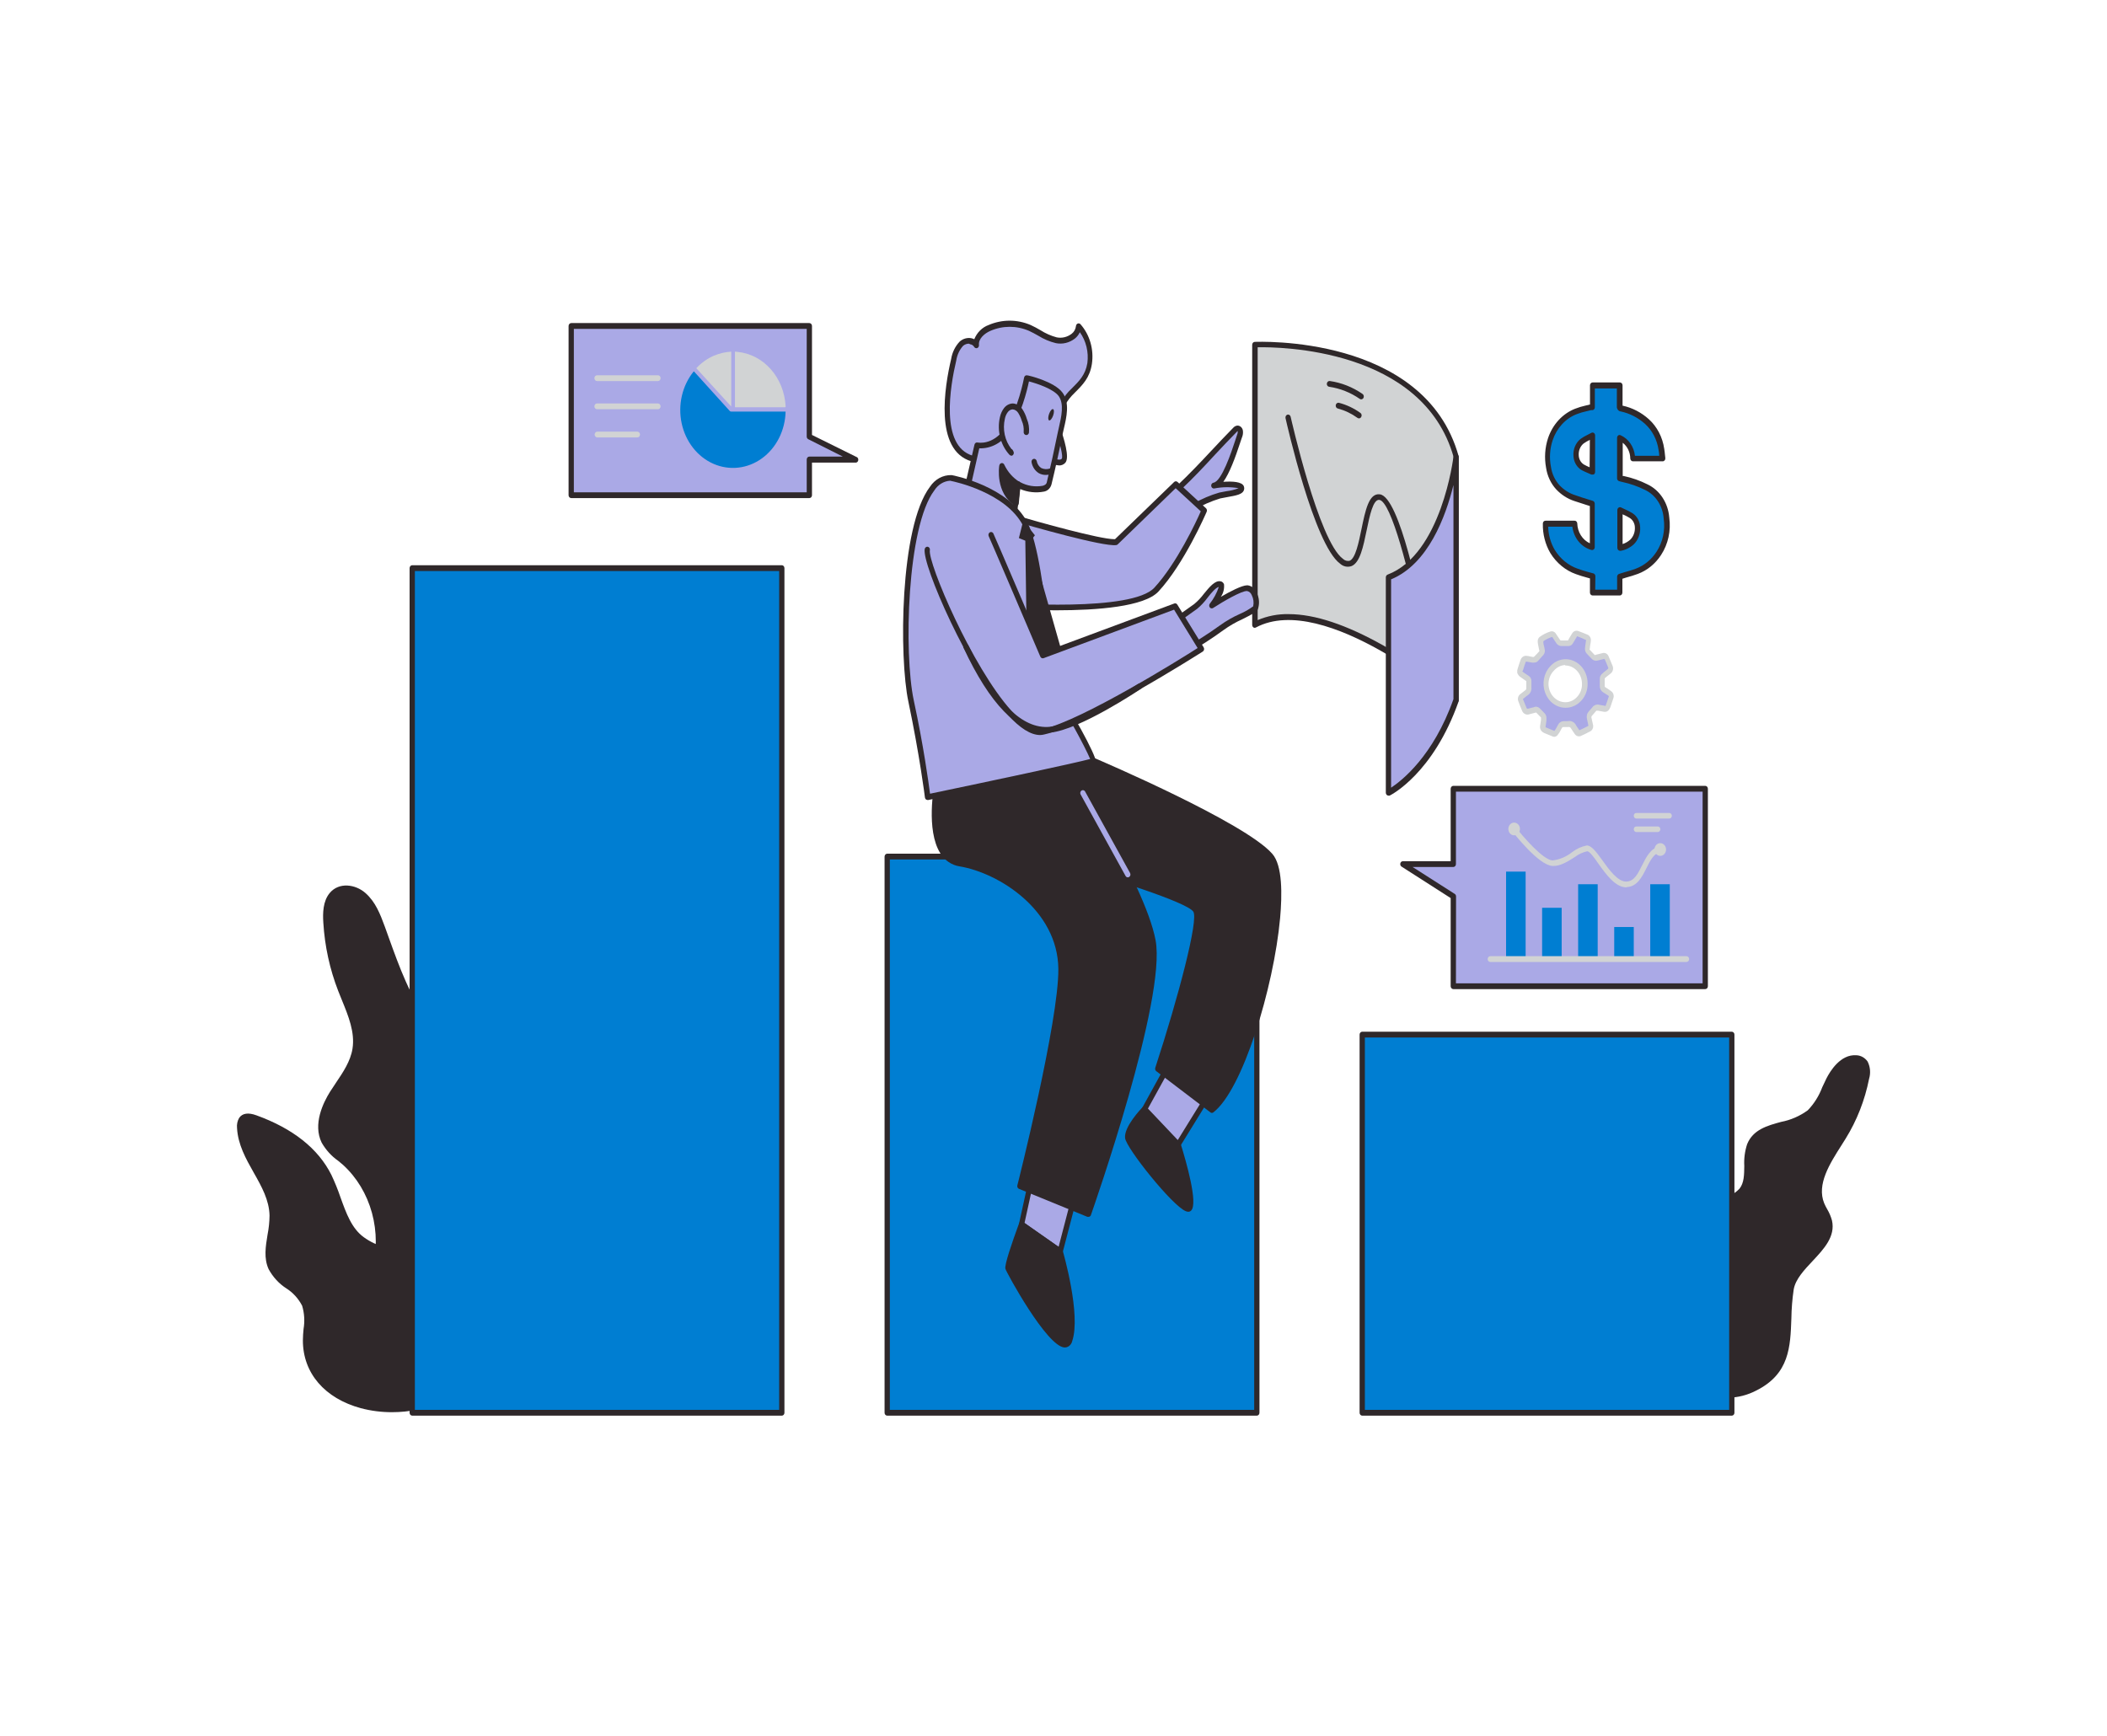 <svg width="290" height="239" viewBox="0 0 290 239" fill="none" xmlns="http://www.w3.org/2000/svg">
<path d="M251.8 168.16C251.511 167.358 251.159 166.585 250.749 165.85C249.465 162.663 251.967 159.381 253.743 156.521C255.257 154.079 256.328 151.339 256.897 148.451C257.002 148.116 257.044 147.76 257.019 147.407C256.994 147.053 256.903 146.709 256.752 146.395C256.596 146.184 256.401 146.012 256.18 145.891C255.958 145.77 255.715 145.703 255.468 145.694C253.837 145.567 252.496 147.105 251.698 148.674C250.901 150.243 250.314 152.036 249.038 153.159C246.565 155.326 242.085 154.514 240.794 157.692C239.997 159.66 240.99 162.329 239.678 163.93C239.203 164.419 238.646 164.803 238.039 165.061C234.545 166.886 231.34 169.634 229.463 173.355C225.279 181.68 232.181 195.805 241.606 191.049C247.443 188.109 245.645 182.66 246.522 177.505C247.102 174.016 252.597 171.729 251.8 168.16Z" fill="#2F282A"/>
<path d="M237.858 192.395C236.625 192.373 235.41 192.066 234.292 191.494C233.173 190.921 232.178 190.096 231.369 189.073C227.781 184.811 226.802 177.824 229.151 173.14C231.326 168.774 235.117 166.129 237.887 164.679L238.003 164.615C238.525 164.391 239.002 164.058 239.409 163.635C240.055 162.839 240.062 161.707 240.077 160.496C240.02 159.479 240.153 158.46 240.468 157.501C241.28 155.485 243.245 154.944 245.152 154.426C246.459 154.178 247.705 153.636 248.813 152.833C249.679 151.939 250.361 150.853 250.814 149.646C250.995 149.24 251.183 148.849 251.386 148.443C251.901 147.431 253.322 145.097 255.497 145.256C255.798 145.265 256.093 145.346 256.361 145.495C256.629 145.644 256.864 145.856 257.049 146.117C257.232 146.478 257.345 146.877 257.38 147.288C257.415 147.7 257.371 148.115 257.252 148.507C256.669 151.442 255.578 154.228 254.04 156.712C253.851 157.023 253.648 157.342 253.445 157.66C251.843 160.178 250.016 163.038 251.075 165.627C251.201 165.918 251.343 166.2 251.502 166.471C251.782 166.945 252 167.46 252.148 168.001C252.641 170.208 251.038 171.913 249.48 173.578C248.32 174.813 247.116 176.087 246.877 177.505C246.684 178.823 246.577 180.154 246.558 181.489C246.42 185.408 246.29 189.105 241.758 191.391C240.54 192.032 239.209 192.374 237.858 192.395ZM255.258 146.085C253.605 146.085 252.43 148.013 251.995 148.865C251.8 149.248 251.618 149.662 251.437 150.036C250.947 151.338 250.204 152.507 249.262 153.462C248.079 154.348 246.737 154.946 245.326 155.215C243.513 155.716 241.802 156.187 241.128 157.852C240.855 158.71 240.742 159.621 240.794 160.528C240.794 161.827 240.794 163.181 239.939 164.193C239.474 164.696 238.922 165.092 238.315 165.356L238.199 165.42C235.523 166.814 231.884 169.403 229.782 173.546C227.607 177.928 228.505 184.508 231.898 188.531C233.044 190.012 234.608 191.03 236.341 191.421C238.074 191.812 239.877 191.555 241.461 190.69C245.586 188.603 245.702 185.305 245.811 181.473C245.828 180.109 245.937 178.748 246.137 177.402C246.42 175.737 247.704 174.366 248.951 173.052C250.401 171.459 251.814 170.017 251.415 168.272C251.286 167.806 251.095 167.363 250.85 166.957C250.681 166.656 250.526 166.345 250.386 166.025C249.168 162.998 251.111 159.947 252.822 157.262C253.025 156.943 253.228 156.633 253.417 156.322C254.899 153.92 255.952 151.23 256.52 148.395C256.699 147.823 256.667 147.197 256.433 146.65C256.309 146.486 256.154 146.353 255.978 146.261C255.803 146.169 255.612 146.12 255.417 146.117L255.258 146.085Z" fill="#2F282A"/>
<path d="M49.887 170.63C47.292 168.758 46.791 164.886 45.291 161.867C43.239 157.772 39.23 155.326 35.191 153.9C34.517 153.653 33.64 153.494 33.212 154.115C33.014 154.452 32.934 154.857 32.987 155.254C33.212 159.644 37.337 162.918 37.468 167.308C37.519 169.754 36.301 172.343 37.309 174.526C38.316 176.709 41.013 177.338 41.891 179.529C42.499 181.058 42.014 182.811 42.021 184.476C42.108 195.821 60.965 196.848 65.098 188.38C66.961 184.572 65.584 179.895 63.271 176.733C59.37 171.395 54.375 173.865 49.887 170.63Z" fill="#2F282A"/>
<path d="M53.969 194.387C52.519 194.393 51.073 194.209 49.663 193.837C44.689 192.483 41.688 189.001 41.688 184.516C41.694 183.983 41.726 183.452 41.782 182.923C41.961 181.859 41.893 180.763 41.586 179.736C41.068 178.74 40.317 177.915 39.411 177.346C38.409 176.704 37.571 175.794 36.975 174.701C36.286 173.203 36.562 171.554 36.823 169.961C36.995 169.094 37.088 168.211 37.098 167.324C37.055 165.205 36.018 163.341 34.923 161.413C33.828 159.485 32.748 157.541 32.625 155.278C32.571 154.785 32.676 154.286 32.922 153.868C33.372 153.231 34.169 153.111 35.3 153.526C40.325 155.35 43.797 158.099 45.61 161.723C46.081 162.72 46.498 163.747 46.857 164.798C47.654 167.013 48.408 169.108 50.083 170.311C51.903 171.626 53.86 171.976 55.752 172.311C58.435 172.789 61.205 173.283 63.553 176.502C65.728 179.441 67.476 184.365 65.417 188.579C63.495 192.507 58.645 194.387 53.969 194.387ZM34.14 154.075C34.02 154.065 33.9 154.085 33.788 154.133C33.676 154.181 33.576 154.257 33.495 154.354C33.355 154.622 33.304 154.934 33.35 155.238C33.452 157.294 34.467 159.094 35.525 160.99C36.584 162.886 37.765 164.974 37.816 167.3C37.807 168.243 37.71 169.183 37.526 170.104C37.272 171.634 37.033 173.084 37.613 174.343C38.16 175.286 38.906 176.071 39.788 176.629C40.811 177.283 41.653 178.23 42.224 179.37C42.586 180.513 42.673 181.739 42.478 182.931C42.434 183.448 42.391 183.974 42.391 184.476C42.434 190.387 47.618 192.443 49.844 193.032C55.194 194.482 62.422 193.032 64.786 188.189C66.678 184.317 65.004 179.728 62.995 176.98C60.82 174 58.304 173.554 55.644 173.084C53.679 172.733 51.642 172.367 49.691 170.957C47.741 169.547 46.995 167.308 46.19 165.077C45.833 164.054 45.419 163.057 44.95 162.09C43.224 158.656 39.875 156.027 35.047 154.275C34.755 154.16 34.45 154.093 34.14 154.075Z" fill="#2F282A"/>
<path d="M63.72 157.74C63.793 155.884 64.793 154.219 65.025 152.378C65.591 147.766 61.451 144.412 58.725 140.827C55.825 137.027 54.303 132.247 52.635 127.698C52.026 126.041 51.344 124.32 50.069 123.212C48.792 122.105 46.733 121.874 45.632 123.212C44.819 124.192 44.769 125.666 44.849 126.997C45.05 130.178 45.736 133.299 46.879 136.23C47.901 138.859 49.322 141.568 48.872 144.388C48.503 146.714 46.944 148.539 45.726 150.474C44.508 152.41 43.551 154.984 44.587 157.063C45.204 158.338 46.4 159.11 47.429 160.003C49.388 161.775 50.823 164.145 51.553 166.814C52.284 169.484 52.277 172.331 51.533 174.996C51.004 176.363 50.612 177.789 50.366 179.25C50.148 181.712 51.381 184.07 52.94 185.854C58.645 192.371 73.812 193.518 76.248 182.668C77.314 177.928 75.371 171.761 72.399 168.328C69.644 165.125 63.517 162.99 63.72 157.74Z" fill="#2F282A"/>
<path d="M64.938 191.152C60.306 191.152 55.448 189.256 52.678 186.085C51.562 184.811 49.735 182.222 50.011 179.17C50.145 178.117 50.406 177.089 50.786 176.111C50.924 175.713 51.069 175.314 51.185 174.9C51.9 172.312 51.904 169.549 51.196 166.958C50.488 164.367 49.1 162.064 47.205 160.337L46.538 159.779C45.622 159.141 44.847 158.286 44.269 157.278C43.043 154.745 44.471 151.805 45.428 150.275C45.69 149.861 45.972 149.479 46.248 149.032C47.227 147.582 48.242 146.077 48.517 144.348C48.872 142.101 47.952 139.855 47.067 137.688C46.893 137.258 46.719 136.835 46.552 136.405C45.39 133.421 44.697 130.243 44.501 127.005C44.413 125.698 44.443 124.049 45.378 122.926C46.654 121.388 48.93 121.715 50.3 122.926C51.671 124.137 52.316 125.778 52.976 127.578L53.52 129.092C54.969 133.115 56.47 137.282 59.008 140.588C59.581 141.337 60.24 142.101 60.871 142.842C63.322 145.686 65.859 148.634 65.388 152.45C65.252 153.315 65.034 154.162 64.735 154.976C64.392 155.866 64.174 156.809 64.09 157.772C63.952 161.174 66.7 163.229 69.361 165.213C70.546 166.029 71.653 166.974 72.667 168.033C75.951 171.785 77.647 178.103 76.611 182.715C75.726 186.643 73.087 189.439 69.18 190.595C67.793 190.98 66.368 191.168 64.938 191.152ZM47.661 122.687C47.333 122.675 47.007 122.74 46.703 122.877C46.399 123.014 46.125 123.221 45.9 123.483C45.175 124.376 45.139 125.818 45.175 126.965C45.366 130.115 46.04 133.207 47.169 136.11C47.335 136.533 47.509 136.955 47.683 137.377C48.618 139.656 49.583 142.014 49.191 144.499C48.887 146.419 47.821 147.997 46.791 149.526C46.516 149.925 46.248 150.331 45.987 150.745C45.262 151.853 43.812 154.673 44.87 156.919C45.401 157.825 46.106 158.592 46.937 159.166C47.169 159.349 47.393 159.54 47.618 159.732C49.627 161.56 51.1 164.001 51.851 166.746C52.602 169.492 52.597 172.42 51.837 175.163C51.714 175.577 51.569 175.96 51.424 176.406C51.088 177.318 50.861 178.274 50.75 179.25C50.504 181.983 52.2 184.365 53.222 185.536C56.695 189.519 63.633 191.383 69.005 189.798C71.587 189.001 74.878 187.161 75.922 182.5C77.002 177.72 74.856 171.642 72.159 168.551C71.179 167.535 70.111 166.628 68.969 165.842C66.279 163.834 63.234 161.564 63.38 157.716C63.478 156.669 63.722 155.646 64.105 154.681C64.39 153.912 64.597 153.11 64.721 152.291C65.148 148.857 62.734 146.053 60.371 143.336C59.733 142.587 59.066 141.823 58.478 141.05C55.861 137.64 54.346 133.418 52.874 129.331L52.323 127.825C51.707 126.128 51.054 124.519 49.873 123.499C49.237 122.968 48.46 122.683 47.661 122.687Z" fill="#2F282A"/>
<path d="M187.492 194.474H238.358V142.42H187.492V194.474Z" fill="#007ED2"/>
<path d="M238.358 194.865H187.492C187.396 194.865 187.304 194.823 187.236 194.748C187.168 194.673 187.13 194.572 187.13 194.466V142.412C187.13 142.306 187.168 142.205 187.236 142.13C187.304 142.056 187.396 142.014 187.492 142.014H238.358C238.454 142.014 238.547 142.056 238.615 142.13C238.683 142.205 238.721 142.306 238.721 142.412V194.466C238.721 194.572 238.683 194.673 238.615 194.748C238.547 194.823 238.454 194.865 238.358 194.865ZM187.855 194.068H237.996V142.81H187.855V194.068Z" fill="#2F282A"/>
<path d="M122.119 194.466H172.985V117.907H122.119V194.466Z" fill="#007ED2"/>
<path d="M172.985 194.865H122.112C122.016 194.865 121.923 194.823 121.855 194.748C121.787 194.673 121.749 194.572 121.749 194.466V117.907C121.751 117.802 121.79 117.701 121.858 117.627C121.925 117.553 122.016 117.51 122.112 117.508H172.985C173.081 117.51 173.172 117.553 173.239 117.627C173.307 117.701 173.346 117.802 173.348 117.907V194.466C173.348 194.572 173.309 194.673 173.241 194.748C173.173 194.823 173.081 194.865 172.985 194.865ZM122.474 194.068H172.623V118.305H122.474V194.068Z" fill="#2F282A"/>
<path d="M56.739 194.466H107.604L107.604 78.201H56.739L56.739 194.466Z" fill="#007ED2"/>
<path d="M107.604 194.865H56.739C56.642 194.865 56.55 194.823 56.482 194.748C56.414 194.673 56.376 194.572 56.376 194.466V78.201C56.376 78.095 56.414 77.994 56.482 77.919C56.55 77.844 56.642 77.802 56.739 77.802H107.604C107.701 77.802 107.793 77.844 107.861 77.919C107.929 77.994 107.967 78.095 107.967 78.201V194.466C107.967 194.519 107.958 194.57 107.939 194.619C107.921 194.667 107.894 194.711 107.861 194.748C107.827 194.785 107.787 194.814 107.743 194.834C107.699 194.854 107.652 194.865 107.604 194.865ZM57.101 194.068H107.242V78.599H57.101V194.068Z" fill="#2F282A"/>
<path d="M200.028 108.57V118.942H193.082L200.028 123.388V135.752H234.704V108.57H200.028Z" fill="#AAA9E6"/>
<path d="M234.704 136.15H200.028C199.932 136.148 199.841 136.106 199.773 136.031C199.706 135.957 199.667 135.857 199.665 135.752V123.619L192.901 119.285C192.833 119.241 192.78 119.173 192.75 119.092C192.72 119.012 192.715 118.923 192.736 118.839C192.756 118.755 192.801 118.681 192.864 118.627C192.926 118.574 193.003 118.545 193.082 118.544H199.665V108.57C199.667 108.465 199.706 108.365 199.773 108.29C199.841 108.216 199.932 108.173 200.028 108.171H234.704C234.8 108.171 234.893 108.213 234.961 108.288C235.029 108.363 235.067 108.464 235.067 108.57V135.752C235.067 135.858 235.029 135.959 234.961 136.034C234.893 136.108 234.8 136.15 234.704 136.15ZM200.39 135.354H234.342V108.968H200.39V118.942C200.39 119.048 200.352 119.149 200.284 119.224C200.216 119.299 200.124 119.341 200.028 119.341H194.423L200.223 123.045C200.278 123.08 200.324 123.13 200.355 123.19C200.387 123.25 200.404 123.318 200.405 123.388L200.39 135.354Z" fill="#2F282A"/>
<path d="M209.163 92.358C209.257 92.047 209.351 91.736 209.453 91.425C209.503 91.266 209.561 91.107 209.619 90.948C209.652 90.848 209.714 90.764 209.796 90.709C209.877 90.654 209.974 90.631 210.069 90.645C210.301 90.645 210.526 90.732 210.75 90.772C210.873 90.796 210.996 90.812 211.12 90.82C211.212 90.826 211.302 90.794 211.374 90.732C211.635 90.454 211.889 90.167 212.135 89.88C212.178 89.826 212.208 89.762 212.222 89.692C212.236 89.622 212.233 89.55 212.215 89.482C212.157 89.179 212.092 88.876 212.034 88.573C212.016 88.455 212.016 88.334 212.034 88.215C212.036 88.171 212.046 88.128 212.063 88.088C212.081 88.049 212.105 88.013 212.135 87.984C212.558 87.681 213.02 87.45 213.505 87.299C213.577 87.274 213.653 87.276 213.724 87.303C213.794 87.331 213.855 87.382 213.897 87.45C214.071 87.713 214.252 87.976 214.419 88.247C214.474 88.348 214.555 88.431 214.651 88.484C214.747 88.538 214.855 88.56 214.963 88.549C215.26 88.549 215.564 88.549 215.869 88.502C215.925 88.499 215.979 88.48 216.027 88.448C216.076 88.416 216.116 88.372 216.144 88.319C216.253 88.143 216.355 87.968 216.456 87.793C216.558 87.617 216.637 87.482 216.732 87.339C216.775 87.263 216.84 87.207 216.916 87.178C216.993 87.149 217.076 87.149 217.152 87.179C217.573 87.339 217.993 87.498 218.406 87.673C218.484 87.708 218.549 87.772 218.59 87.853C218.631 87.934 218.646 88.028 218.631 88.119C218.631 88.374 218.559 88.629 218.515 88.916C218.515 89.035 218.515 89.155 218.479 89.275C218.469 89.352 218.476 89.431 218.5 89.504C218.524 89.578 218.564 89.644 218.617 89.697C218.834 89.928 219.059 90.151 219.276 90.39C219.336 90.462 219.414 90.515 219.5 90.542C219.585 90.568 219.676 90.568 219.762 90.541L220.661 90.318C220.759 90.282 220.866 90.289 220.96 90.338C221.053 90.387 221.125 90.474 221.161 90.581C221.335 90.971 221.502 91.378 221.654 91.768C221.685 91.822 221.706 91.882 221.715 91.945C221.724 92.008 221.722 92.073 221.708 92.135C221.693 92.197 221.668 92.254 221.632 92.305C221.597 92.356 221.553 92.398 221.502 92.429C221.35 92.557 221.183 92.676 221.024 92.804L220.69 93.099C220.646 93.14 220.612 93.191 220.588 93.249C220.564 93.307 220.552 93.37 220.552 93.433C220.552 93.784 220.552 94.126 220.552 94.469C220.554 94.563 220.579 94.656 220.623 94.737C220.668 94.818 220.731 94.885 220.806 94.931L221.321 95.265C221.422 95.337 221.531 95.409 221.625 95.489C221.699 95.538 221.754 95.616 221.779 95.707C221.805 95.798 221.799 95.896 221.763 95.982C221.625 96.405 221.488 96.779 221.343 97.225C221.319 97.291 221.287 97.352 221.248 97.408C221.215 97.475 221.164 97.528 221.101 97.56C221.038 97.591 220.968 97.6 220.9 97.584L220.081 97.44H220.023C219.909 97.408 219.789 97.413 219.678 97.456C219.567 97.499 219.47 97.576 219.4 97.679C219.247 97.879 219.073 98.062 218.907 98.253C218.83 98.335 218.776 98.439 218.749 98.552C218.722 98.666 218.724 98.786 218.754 98.898C218.82 99.193 218.885 99.48 218.943 99.775C218.964 99.831 218.975 99.892 218.973 99.954C218.971 100.015 218.957 100.075 218.933 100.131C218.908 100.186 218.873 100.234 218.829 100.273C218.786 100.312 218.736 100.34 218.682 100.356C218.319 100.547 217.957 100.731 217.565 100.906C217.481 100.956 217.382 100.97 217.289 100.943C217.196 100.917 217.116 100.852 217.065 100.762C216.92 100.563 216.79 100.348 216.652 100.141C216.362 99.687 216.289 99.647 215.782 99.679H215.195C215.1 99.679 215.008 99.706 214.927 99.758C214.845 99.81 214.778 99.884 214.731 99.974C214.615 100.189 214.499 100.412 214.375 100.619C214.308 100.729 214.233 100.833 214.151 100.93C214.114 100.979 214.064 101.015 214.008 101.031C213.952 101.046 213.892 101.042 213.839 101.017L212.65 100.531C212.597 100.504 212.546 100.472 212.498 100.436C212.435 100.399 212.385 100.342 212.355 100.271C212.325 100.201 212.316 100.122 212.331 100.045L212.461 99.161C212.469 99.071 212.469 98.98 212.461 98.89C212.468 98.817 212.459 98.742 212.435 98.673C212.411 98.604 212.373 98.542 212.324 98.492L211.686 97.831C211.624 97.766 211.548 97.721 211.465 97.699C211.382 97.678 211.295 97.682 211.214 97.711L210.417 97.91C210.069 97.982 209.96 97.91 209.808 97.576C209.656 97.241 209.489 96.779 209.344 96.389C209.32 96.343 209.304 96.293 209.298 96.241C209.292 96.189 209.295 96.136 209.308 96.086C209.321 96.035 209.343 95.988 209.373 95.947C209.402 95.906 209.439 95.872 209.482 95.847C209.699 95.672 209.909 95.496 210.134 95.337C210.244 95.271 210.333 95.171 210.389 95.048C210.446 94.926 210.468 94.788 210.453 94.652C210.453 94.341 210.453 94.031 210.41 93.72C210.408 93.655 210.392 93.591 210.363 93.534C210.334 93.477 210.293 93.428 210.243 93.393L209.518 92.899C209.35 92.815 209.218 92.664 209.148 92.477L209.163 92.358ZM218.145 94.086C218.146 93.698 218.077 93.312 217.942 92.953C217.806 92.594 217.607 92.268 217.357 91.994C217.106 91.72 216.808 91.503 216.48 91.356C216.153 91.21 215.802 91.135 215.448 91.139C214.745 91.161 214.078 91.481 213.585 92.032C213.091 92.583 212.811 93.322 212.802 94.094C212.808 94.868 213.09 95.609 213.587 96.158C214.085 96.706 214.758 97.018 215.463 97.026C215.816 97.031 216.166 96.959 216.493 96.813C216.821 96.668 217.118 96.451 217.368 96.177C217.618 95.903 217.815 95.577 217.949 95.218C218.082 94.859 218.149 94.474 218.145 94.086Z" fill="#AAA9E6"/>
<path d="M213.933 101.424C213.856 101.423 213.78 101.406 213.708 101.376L212.519 100.89C212.447 100.856 212.379 100.813 212.316 100.762C212.193 100.682 212.095 100.564 212.033 100.422C211.971 100.28 211.948 100.121 211.968 99.966L212.099 99.073C212.106 98.999 212.106 98.925 212.099 98.85C212.099 98.787 212.099 98.771 212.099 98.763L211.454 98.102C211.433 98.087 211.409 98.078 211.385 98.078C211.36 98.078 211.336 98.087 211.316 98.102L210.736 98.253L210.518 98.309C210.417 98.35 210.309 98.369 210.201 98.365C210.093 98.36 209.987 98.331 209.889 98.281C209.791 98.23 209.703 98.159 209.631 98.071C209.558 97.982 209.503 97.879 209.467 97.767C209.293 97.369 209.141 96.97 208.989 96.556C208.913 96.381 208.898 96.182 208.946 95.996C208.994 95.81 209.102 95.649 209.25 95.544C209.467 95.364 209.692 95.188 209.924 95.019C209.977 94.989 210.021 94.941 210.049 94.882C210.076 94.824 210.086 94.757 210.076 94.692C210.076 94.493 210.076 94.293 210.076 94.086V93.76L209.351 93.25C209.113 93.116 208.928 92.893 208.829 92.621C208.826 92.578 208.826 92.535 208.829 92.493V92.382C208.821 92.339 208.821 92.296 208.829 92.254L208.902 91.999L209.119 91.314C209.17 91.147 209.235 90.979 209.293 90.82C209.355 90.641 209.471 90.49 209.621 90.391C209.771 90.293 209.946 90.253 210.12 90.278C210.272 90.278 210.431 90.326 210.591 90.358L210.917 90.422C210.985 90.426 211.052 90.426 211.12 90.422C211.386 90.17 211.64 89.904 211.881 89.625L211.787 89.187C211.751 89.012 211.715 88.844 211.686 88.669C211.652 88.513 211.639 88.352 211.649 88.191C211.656 88.086 211.685 87.985 211.733 87.894C211.78 87.803 211.846 87.725 211.925 87.665C212.371 87.34 212.86 87.093 213.375 86.932C213.516 86.883 213.669 86.886 213.809 86.94C213.949 86.995 214.069 87.099 214.151 87.235L214.332 87.506L214.687 88.032C214.76 88.151 214.803 88.167 214.897 88.159H215.506H215.818C215.869 88.048 215.934 87.944 215.992 87.832L216.173 87.53L216.405 87.155C216.496 87.015 216.625 86.91 216.774 86.857C216.923 86.804 217.084 86.805 217.232 86.861C217.66 87.02 218.08 87.179 218.501 87.362C218.653 87.427 218.781 87.547 218.864 87.701C218.947 87.856 218.98 88.037 218.957 88.215C218.957 88.398 218.907 88.573 218.878 88.757L218.841 89.004C218.841 89.107 218.841 89.219 218.798 89.33C218.786 89.364 218.786 89.4 218.798 89.434L218.95 89.585C219.124 89.76 219.298 89.944 219.465 90.135C219.508 90.183 219.537 90.199 219.624 90.135L220.516 89.912C220.694 89.847 220.888 89.861 221.057 89.95C221.226 90.039 221.357 90.197 221.422 90.39C221.596 90.788 221.763 91.186 221.923 91.593C222.018 91.782 222.044 92.005 221.996 92.215C221.947 92.425 221.828 92.607 221.662 92.724L221.364 92.963L221.176 93.106L220.864 93.377V93.656C220.864 93.911 220.864 94.174 220.864 94.453C220.864 94.481 220.87 94.508 220.883 94.532C220.896 94.556 220.914 94.575 220.937 94.588L221.154 94.724L221.459 94.923C221.577 95.001 221.69 95.086 221.799 95.178C221.933 95.281 222.03 95.431 222.076 95.603C222.122 95.775 222.114 95.96 222.053 96.126C221.915 96.54 221.778 96.922 221.633 97.369C221.599 97.455 221.558 97.538 221.509 97.616C221.434 97.748 221.326 97.853 221.197 97.918C221.068 97.983 220.925 98.006 220.784 97.982L219.965 97.831H219.885C219.836 97.814 219.782 97.815 219.734 97.835C219.685 97.856 219.644 97.893 219.617 97.942C219.501 98.086 219.378 98.229 219.255 98.365L219.11 98.524C219.077 98.559 219.053 98.604 219.042 98.653C219.03 98.702 219.031 98.754 219.044 98.803C219.117 99.097 219.182 99.392 219.24 99.695C219.272 99.795 219.285 99.901 219.279 100.006C219.274 100.112 219.249 100.215 219.206 100.31C219.164 100.405 219.104 100.49 219.032 100.559C218.959 100.629 218.875 100.681 218.783 100.715C218.406 100.914 218.058 101.097 217.652 101.272C217.495 101.36 217.314 101.382 217.143 101.333C216.972 101.285 216.823 101.17 216.724 101.009C216.601 100.842 216.485 100.659 216.369 100.484L216.297 100.372C216.094 100.053 216.094 100.053 215.746 100.077H215.158C215.123 100.076 215.087 100.086 215.057 100.105C215.026 100.125 215.001 100.154 214.984 100.189L214.868 100.404L214.622 100.85C214.54 100.979 214.451 101.102 214.354 101.217C214.24 101.338 214.091 101.411 213.933 101.424ZM211.381 97.273C211.595 97.275 211.799 97.366 211.954 97.528L212.592 98.181C212.682 98.271 212.752 98.382 212.796 98.507C212.84 98.631 212.857 98.765 212.846 98.898C212.846 99.002 212.846 99.105 212.846 99.209L212.715 100.093L212.809 100.141L213.94 100.611C214 100.542 214.053 100.468 214.1 100.388L214.332 99.974L214.455 99.751C214.529 99.609 214.634 99.49 214.76 99.405C214.887 99.32 215.032 99.272 215.18 99.265H215.775C216.007 99.208 216.251 99.239 216.465 99.354C216.679 99.468 216.853 99.658 216.956 99.894L217.029 100.006C217.138 100.173 217.246 100.34 217.362 100.5H217.428C217.805 100.332 218.153 100.149 218.537 99.958L218.609 99.91C218.605 99.878 218.605 99.846 218.609 99.814C218.551 99.528 218.493 99.241 218.428 98.962C218.38 98.783 218.377 98.593 218.419 98.412C218.461 98.231 218.547 98.066 218.667 97.934L218.82 97.759C218.928 97.639 219.044 97.52 219.146 97.385C219.258 97.225 219.411 97.104 219.585 97.039C219.759 96.974 219.947 96.967 220.125 97.018L220.98 97.169C220.98 97.122 221.024 97.082 221.024 97.066C221.169 96.652 221.306 96.269 221.444 95.823C221.347 95.734 221.239 95.659 221.125 95.6L220.618 95.273C220.49 95.192 220.384 95.076 220.309 94.936C220.234 94.797 220.193 94.639 220.19 94.477C220.19 94.206 220.19 93.943 220.19 93.68V93.441C220.189 93.317 220.212 93.195 220.258 93.082C220.305 92.969 220.373 92.869 220.458 92.788C220.574 92.676 220.69 92.573 220.806 92.477L221.016 92.318C221.103 92.246 221.19 92.182 221.277 92.103C221.307 92.08 221.334 92.053 221.357 92.023C221.362 91.989 221.362 91.954 221.357 91.919C221.205 91.521 221.038 91.123 220.871 90.748L220.777 90.701L219.878 90.924C219.731 90.964 219.578 90.961 219.433 90.915C219.287 90.868 219.156 90.781 219.052 90.661C218.892 90.478 218.718 90.302 218.551 90.135L218.406 89.976C218.315 89.882 218.244 89.767 218.2 89.638C218.156 89.509 218.14 89.371 218.153 89.235C218.159 89.104 218.174 88.973 218.196 88.844L218.24 88.581C218.24 88.422 218.29 88.263 218.305 88.103C217.899 87.896 217.486 87.737 217.072 87.578C216.993 87.705 216.92 87.817 216.855 87.936L216.681 88.231L216.478 88.566C216.419 88.671 216.337 88.76 216.24 88.822C216.142 88.885 216.032 88.92 215.92 88.924H215.601H215.021C214.851 88.944 214.68 88.91 214.527 88.827C214.374 88.743 214.246 88.614 214.158 88.454C214.049 88.279 213.94 88.111 213.824 87.952L213.636 87.673C213.207 87.801 212.799 87.999 212.425 88.263C212.419 88.334 212.419 88.406 212.425 88.478C212.425 88.645 212.49 88.812 212.527 88.98L212.606 89.386C212.638 89.516 212.64 89.653 212.611 89.784C212.582 89.915 212.523 90.036 212.44 90.135C212.186 90.43 211.925 90.724 211.664 91.003C211.526 91.137 211.347 91.208 211.164 91.202C211.048 91.214 210.931 91.214 210.816 91.202L210.489 91.139L210.069 91.067C210.069 91.067 210.018 91.067 209.989 91.131C209.96 91.195 209.88 91.425 209.83 91.585L209.619 92.254L209.525 92.413C209.583 92.477 209.649 92.53 209.721 92.573L210.446 93.067C210.545 93.136 210.627 93.232 210.685 93.344C210.743 93.456 210.776 93.583 210.779 93.712V94.046C210.779 94.246 210.779 94.437 210.779 94.636C210.798 94.843 210.762 95.051 210.676 95.236C210.59 95.421 210.457 95.575 210.294 95.68C210.076 95.839 209.873 95.998 209.67 96.174C209.619 96.174 209.612 96.229 209.612 96.229C209.786 96.644 209.938 97.026 210.098 97.416C210.118 97.464 210.142 97.51 210.17 97.552H210.315L210.555 97.488L211.12 97.345C211.203 97.306 211.291 97.282 211.381 97.273ZM215.47 97.424C214.87 97.425 214.284 97.229 213.785 96.862C213.287 96.495 212.899 95.974 212.671 95.364C212.443 94.754 212.386 94.083 212.506 93.437C212.626 92.791 212.918 92.199 213.346 91.736C213.62 91.425 213.948 91.177 214.31 91.006C214.672 90.835 215.061 90.745 215.456 90.74C215.857 90.736 216.254 90.819 216.626 90.985C216.997 91.151 217.335 91.397 217.62 91.707C217.904 92.018 218.13 92.387 218.284 92.794C218.437 93.201 218.516 93.638 218.515 94.078C218.526 94.502 218.46 94.924 218.32 95.32C218.181 95.715 217.971 96.076 217.703 96.381C217.416 96.714 217.069 96.978 216.685 97.158C216.301 97.337 215.888 97.428 215.47 97.424ZM215.434 91.537C214.833 91.567 214.266 91.852 213.853 92.334C213.629 92.564 213.45 92.841 213.325 93.149C213.201 93.457 213.134 93.789 213.128 94.126C213.13 94.796 213.373 95.438 213.803 95.912C214.234 96.387 214.817 96.655 215.427 96.66C215.744 96.665 216.06 96.597 216.352 96.46C216.644 96.323 216.907 96.119 217.123 95.863C217.324 95.636 217.482 95.368 217.587 95.074C217.693 94.78 217.745 94.466 217.739 94.15C217.74 93.814 217.68 93.48 217.563 93.17C217.446 92.859 217.274 92.577 217.057 92.339C216.84 92.102 216.582 91.915 216.298 91.788C216.015 91.661 215.711 91.598 215.405 91.601L215.434 91.537Z" fill="#D1D3D4"/>
<path d="M117.689 63.247L111.396 60.132V44.876H78.619V68.163H111.396V63.247H117.689Z" fill="#AAA9E6"/>
<path d="M111.396 68.561H78.619C78.523 68.561 78.431 68.519 78.363 68.444C78.295 68.37 78.257 68.268 78.257 68.163V44.868C78.258 44.763 78.297 44.663 78.365 44.589C78.432 44.515 78.523 44.472 78.619 44.47H111.396C111.492 44.47 111.585 44.512 111.653 44.587C111.721 44.661 111.759 44.763 111.759 44.868V59.87L117.842 62.881C117.938 62.903 118.022 62.966 118.076 63.057C118.129 63.147 118.148 63.257 118.128 63.363C118.108 63.468 118.05 63.561 117.968 63.62C117.886 63.679 117.785 63.7 117.689 63.678H111.759V68.195C111.752 68.295 111.71 68.388 111.643 68.456C111.576 68.524 111.488 68.561 111.396 68.561ZM78.982 67.764H111.034V63.247C111.034 63.142 111.072 63.04 111.14 62.966C111.208 62.891 111.3 62.849 111.396 62.849H116L111.251 60.459C111.188 60.428 111.133 60.378 111.095 60.315C111.056 60.251 111.035 60.177 111.034 60.1V45.267H78.982V67.764Z" fill="#2F282A"/>
<path d="M95.548 51.162L100.434 56.563C100.459 56.593 100.49 56.615 100.523 56.631C100.557 56.646 100.594 56.653 100.63 56.651H108.127C108.096 57.934 107.784 59.189 107.217 60.311C106.65 61.432 105.845 62.387 104.87 63.093C103.895 63.8 102.78 64.237 101.618 64.367C100.456 64.498 99.283 64.319 98.198 63.844C97.114 63.37 96.149 62.615 95.387 61.643C94.625 60.671 94.087 59.511 93.821 58.262C93.554 57.013 93.566 55.711 93.855 54.468C94.144 53.225 94.703 52.077 95.483 51.122L95.548 51.162Z" fill="#007ED2"/>
<path d="M101.159 48.398V56.062H101.232H107.982C108.134 56.062 108.134 56.062 108.127 55.894C108.021 53.984 107.294 52.179 106.077 50.81C104.86 49.441 103.235 48.598 101.5 48.437L101.159 48.398Z" fill="#D1D3D4"/>
<path d="M100.645 55.958V48.406C99.833 48.452 99.033 48.637 98.274 48.955C97.365 49.346 96.536 49.934 95.838 50.684L100.645 55.958Z" fill="#D1D3D4"/>
<path d="M90.56 52.453H82.172C82.075 52.453 81.983 52.411 81.915 52.336C81.847 52.261 81.809 52.16 81.809 52.054C81.809 51.949 81.847 51.847 81.915 51.773C81.983 51.698 82.075 51.656 82.172 51.656H90.56C90.656 51.656 90.748 51.698 90.816 51.773C90.884 51.847 90.922 51.949 90.922 52.054C90.922 52.16 90.884 52.261 90.816 52.336C90.748 52.411 90.656 52.453 90.56 52.453Z" fill="#D1D3D4"/>
<path d="M90.56 56.332H82.172C82.075 56.332 81.983 56.29 81.915 56.216C81.847 56.141 81.809 56.04 81.809 55.934C81.809 55.828 81.847 55.727 81.915 55.652C81.983 55.578 82.075 55.536 82.172 55.536H90.56C90.656 55.536 90.748 55.578 90.816 55.652C90.884 55.727 90.922 55.828 90.922 55.934C90.922 56.04 90.884 56.141 90.816 56.216C90.748 56.29 90.656 56.332 90.56 56.332Z" fill="#D1D3D4"/>
<path d="M87.725 60.212H82.208C82.112 60.212 82.019 60.17 81.951 60.095C81.883 60.021 81.845 59.919 81.845 59.814C81.845 59.708 81.883 59.607 81.951 59.532C82.019 59.457 82.112 59.415 82.208 59.415H87.725C87.821 59.415 87.913 59.457 87.981 59.532C88.049 59.607 88.088 59.708 88.088 59.814C88.088 59.919 88.049 60.021 87.981 60.095C87.913 60.17 87.821 60.212 87.725 60.212Z" fill="#D1D3D4"/>
<path d="M209.982 119.978H207.292V132.032H209.982V119.978Z" fill="#007ED2"/>
<path d="M214.941 124.957H212.251V132.032H214.941V124.957Z" fill="#007ED2"/>
<path d="M219.9 121.715H217.21V132.032H219.9V121.715Z" fill="#007ED2"/>
<path d="M224.866 127.602H222.176V132.032H224.866V127.602Z" fill="#007ED2"/>
<path d="M229.825 121.715H227.135V132.032H229.825V121.715Z" fill="#007ED2"/>
<path d="M229.76 112.673H225.207C225.116 112.67 225.029 112.629 224.965 112.558C224.902 112.486 224.866 112.39 224.866 112.29C224.865 112.24 224.873 112.191 224.89 112.144C224.907 112.098 224.932 112.056 224.963 112.02C224.995 111.985 225.033 111.956 225.075 111.937C225.117 111.918 225.161 111.908 225.207 111.908H229.76C229.852 111.908 229.941 111.948 230.006 112.02C230.071 112.091 230.108 112.189 230.108 112.29C230.106 112.391 230.069 112.487 230.004 112.558C229.939 112.63 229.852 112.671 229.76 112.673Z" fill="#D1D3D4"/>
<path d="M228.179 114.529H225.207C225.116 114.527 225.029 114.485 224.965 114.414C224.902 114.343 224.866 114.246 224.866 114.146C224.865 114.097 224.873 114.047 224.89 114.001C224.907 113.954 224.932 113.912 224.963 113.876C224.995 113.841 225.033 113.813 225.075 113.793C225.117 113.774 225.161 113.764 225.207 113.764H228.179C228.272 113.764 228.36 113.804 228.425 113.876C228.491 113.948 228.527 114.045 228.527 114.146C228.525 114.247 228.488 114.343 228.423 114.415C228.358 114.486 228.271 114.527 228.179 114.529Z" fill="#D1D3D4"/>
<path d="M223.851 122.145C222.321 122.145 221.038 120.336 220.001 118.887C219.457 118.09 218.783 117.174 218.464 117.174C217.851 117.31 217.269 117.581 216.753 117.97C215.803 118.576 214.738 119.261 213.672 119.197C211.78 119.086 208.445 114.824 208.075 114.338C208.045 114.3 208.022 114.257 208.008 114.209C207.993 114.162 207.988 114.112 207.991 114.062C207.994 114.013 208.007 113.964 208.027 113.92C208.048 113.875 208.077 113.836 208.111 113.804C208.183 113.74 208.274 113.709 208.367 113.718C208.459 113.727 208.544 113.775 208.604 113.852C209.561 115.094 212.36 118.353 213.679 118.44C214.65 118.326 215.577 117.936 216.369 117.309C216.978 116.838 217.673 116.52 218.406 116.377C219.037 116.377 219.704 117.253 220.516 118.385C221.473 119.731 222.691 121.412 223.88 121.348C224.924 121.293 225.417 120.297 225.997 119.142C226.577 117.986 227.171 116.752 228.411 116.528C228.501 116.512 228.594 116.534 228.669 116.59C228.745 116.647 228.798 116.733 228.817 116.831C228.834 116.93 228.815 117.033 228.763 117.117C228.712 117.2 228.632 117.258 228.542 117.277C227.621 117.469 227.128 118.456 226.606 119.508C226.011 120.695 225.344 122.033 223.916 122.105L223.851 122.145Z" fill="#D1D3D4"/>
<path d="M232.123 132.414H205.117C205.021 132.414 204.929 132.372 204.861 132.297C204.793 132.223 204.755 132.121 204.755 132.016C204.755 131.91 204.793 131.809 204.861 131.734C204.929 131.659 205.021 131.617 205.117 131.617H232.123C232.219 131.617 232.312 131.659 232.38 131.734C232.448 131.809 232.486 131.91 232.486 132.016C232.486 132.121 232.448 132.223 232.38 132.297C232.312 132.372 232.219 132.414 232.123 132.414Z" fill="#D1D3D4"/>
<path d="M208.401 114.983C208.244 114.983 208.089 114.931 207.958 114.835C207.827 114.739 207.725 114.602 207.664 114.442C207.604 114.282 207.588 114.106 207.619 113.936C207.65 113.766 207.726 113.609 207.837 113.487C207.949 113.364 208.091 113.281 208.246 113.247C208.4 113.213 208.561 113.231 208.706 113.297C208.852 113.363 208.977 113.476 209.064 113.62C209.152 113.764 209.199 113.933 209.199 114.107C209.2 114.222 209.18 114.336 209.14 114.443C209.1 114.55 209.042 114.647 208.967 114.729C208.893 114.81 208.805 114.875 208.708 114.918C208.61 114.962 208.506 114.984 208.401 114.983ZM208.401 113.995C208.374 113.995 208.349 114.007 208.329 114.028C208.31 114.049 208.3 114.077 208.3 114.107C208.3 114.234 208.51 114.234 208.51 114.107C208.508 114.076 208.496 114.048 208.476 114.027C208.456 114.006 208.429 113.995 208.401 113.995Z" fill="#D1D3D4"/>
<path d="M228.513 117.811C228.301 117.811 228.098 117.719 227.949 117.554C227.799 117.39 227.715 117.167 227.715 116.935C227.715 116.702 227.799 116.479 227.949 116.315C228.098 116.151 228.301 116.058 228.513 116.058C228.724 116.058 228.927 116.151 229.077 116.315C229.226 116.479 229.31 116.702 229.31 116.935C229.31 117.167 229.226 117.39 229.077 117.554C228.927 117.719 228.724 117.811 228.513 117.811ZM228.513 116.823C228.486 116.823 228.46 116.835 228.441 116.856C228.422 116.877 228.411 116.905 228.411 116.935C228.411 117.062 228.614 117.062 228.614 116.935C228.614 116.905 228.604 116.877 228.585 116.856C228.566 116.835 228.54 116.823 228.513 116.823Z" fill="#D1D3D4"/>
<path d="M219.197 81.571V79.308C218.472 79.085 217.747 78.918 217.022 78.655C215.656 78.177 214.479 77.205 213.679 75.898C213.021 74.756 212.686 73.426 212.715 72.074H216.724C216.753 72.839 217.009 73.572 217.453 74.162C217.897 74.752 218.504 75.166 219.182 75.341V69.35C218.377 69.095 217.58 68.856 216.782 68.553C215.909 68.281 215.108 67.78 214.448 67.095C213.766 66.346 213.312 65.383 213.15 64.339C212.914 63.057 213.002 61.73 213.404 60.499C213.696 59.612 214.164 58.808 214.773 58.144C215.382 57.48 216.118 56.973 216.927 56.659C217.594 56.426 218.271 56.234 218.957 56.085L219.197 56.03V53.042H222.952V53.329C222.952 54.189 222.952 55.042 222.952 55.894C222.952 56.109 223.017 56.173 223.199 56.221C224.483 56.489 225.687 57.105 226.7 58.013C227.765 58.982 228.471 60.345 228.687 61.845C228.752 62.252 228.781 62.642 228.832 63.104H224.75C224.74 62.492 224.567 61.897 224.252 61.391C223.938 60.886 223.496 60.493 222.981 60.26V65.837L223.423 65.948C224.525 66.186 225.598 66.563 226.621 67.071C227.39 67.439 228.054 68.029 228.543 68.778C229.032 69.527 229.327 70.407 229.397 71.326C229.629 73.035 229.25 74.777 228.339 76.185C227.588 77.336 226.529 78.2 225.308 78.655C224.583 78.942 223.771 79.125 222.959 79.372V81.563L219.197 81.571ZM222.967 70.21V75.412C223.575 75.316 224.149 75.04 224.627 74.616C225.497 73.819 225.809 71.867 224.533 71.015C224.024 70.715 223.502 70.447 222.967 70.21ZM219.182 64.888V59.87C218.685 60.103 218.201 60.37 217.732 60.666C217.465 60.874 217.249 61.152 217.104 61.475C216.959 61.798 216.889 62.155 216.901 62.515C216.914 62.875 217.007 63.226 217.174 63.536C217.34 63.846 217.575 64.105 217.855 64.291C218.283 64.53 218.725 64.681 219.182 64.888Z" fill="#007ED2"/>
<path d="M222.952 81.969H219.197C219.101 81.967 219.01 81.924 218.942 81.85C218.875 81.776 218.836 81.676 218.834 81.571V79.619L218.406 79.499C217.892 79.356 217.399 79.213 216.906 79.029C215.465 78.519 214.221 77.493 213.375 76.114C212.675 74.909 212.32 73.503 212.353 72.074C212.351 72.022 212.358 71.969 212.376 71.919C212.393 71.87 212.42 71.825 212.454 71.788C212.488 71.75 212.529 71.721 212.574 71.702C212.619 71.683 212.667 71.674 212.715 71.676H216.724C216.813 71.673 216.899 71.707 216.966 71.77C217.033 71.834 217.076 71.922 217.087 72.019C217.102 72.614 217.273 73.192 217.581 73.683C217.888 74.173 218.319 74.555 218.82 74.783V69.653L218.363 69.509C217.797 69.326 217.232 69.151 216.674 68.96C215.743 68.654 214.893 68.108 214.194 67.366C213.452 66.558 212.962 65.512 212.795 64.379C212.545 63.025 212.638 61.623 213.063 60.324C213.375 59.386 213.872 58.536 214.517 57.834C215.163 57.132 215.941 56.594 216.797 56.261C217.27 56.076 217.755 55.93 218.247 55.822L218.841 55.679V53.042C218.841 52.936 218.88 52.835 218.948 52.76C219.015 52.686 219.108 52.644 219.204 52.644H222.959C223.055 52.644 223.148 52.686 223.216 52.76C223.284 52.835 223.322 52.936 223.322 53.042V54.046C223.322 54.643 223.322 55.241 223.322 55.838C224.653 56.122 225.899 56.765 226.947 57.711C228.078 58.737 228.828 60.182 229.057 61.773C229.107 62.06 229.136 62.355 229.165 62.65L229.209 63.056C229.214 63.112 229.208 63.169 229.192 63.222C229.177 63.276 229.151 63.325 229.117 63.367C229.083 63.409 229.041 63.442 228.994 63.466C228.948 63.489 228.897 63.502 228.846 63.502H224.75C224.658 63.501 224.57 63.461 224.503 63.392C224.436 63.323 224.395 63.229 224.388 63.128C224.384 62.699 224.287 62.277 224.106 61.898C223.924 61.518 223.663 61.192 223.344 60.945V65.526H223.496C224.626 65.766 225.726 66.153 226.773 66.681C227.599 67.075 228.312 67.707 228.836 68.511C229.361 69.315 229.678 70.26 229.753 71.246C230.002 73.054 229.599 74.898 228.629 76.384C227.838 77.605 226.717 78.52 225.424 78.998C224.895 79.197 224.366 79.348 223.8 79.507L223.3 79.667V81.555C223.302 81.607 223.295 81.659 223.278 81.709C223.262 81.758 223.237 81.803 223.204 81.841C223.172 81.88 223.133 81.911 223.09 81.933C223.046 81.955 223 81.967 222.952 81.969ZM219.559 81.172H222.575V79.38C222.576 79.293 222.602 79.208 222.65 79.139C222.699 79.07 222.767 79.02 222.843 78.998L223.568 78.774C224.119 78.623 224.634 78.472 225.142 78.281C226.288 77.853 227.285 77.043 227.991 75.962C228.857 74.638 229.214 72.992 228.984 71.381C228.925 70.529 228.655 69.711 228.202 69.016C227.75 68.32 227.132 67.775 226.418 67.438C225.418 66.941 224.37 66.575 223.293 66.346L222.974 66.267L222.851 66.227C222.771 66.209 222.699 66.161 222.647 66.091C222.596 66.021 222.568 65.934 222.568 65.844V60.268C222.569 60.2 222.585 60.134 222.614 60.075C222.643 60.015 222.684 59.964 222.735 59.925C222.788 59.894 222.848 59.877 222.909 59.877C222.969 59.877 223.029 59.894 223.083 59.925C223.605 60.162 224.06 60.547 224.402 61.041C224.743 61.536 224.959 62.121 225.026 62.737H228.375C228.375 62.467 228.324 62.204 228.281 61.941C228.079 60.533 227.417 59.256 226.418 58.348C225.449 57.484 224.301 56.895 223.075 56.635C222.919 56.619 222.774 56.535 222.674 56.402C222.573 56.269 222.525 56.098 222.539 55.926C222.539 55.305 222.539 54.691 222.539 54.078V53.472H219.508V56.061C219.51 56.154 219.481 56.243 219.428 56.315C219.375 56.386 219.301 56.435 219.218 56.452H219.131H218.994L218.348 56.611C217.893 56.706 217.444 56.839 217.007 57.01C216.247 57.305 215.555 57.782 214.983 58.406C214.41 59.03 213.97 59.785 213.694 60.618C213.31 61.779 213.23 63.035 213.462 64.243C213.602 65.216 214.021 66.115 214.658 66.808C215.271 67.451 216.018 67.919 216.833 68.171C217.384 68.37 217.942 68.545 218.508 68.721L219.233 68.944C219.308 68.968 219.374 69.018 219.421 69.087C219.468 69.156 219.494 69.24 219.494 69.326V75.317C219.494 75.377 219.482 75.436 219.458 75.49C219.434 75.544 219.399 75.591 219.356 75.628C219.312 75.666 219.26 75.692 219.204 75.705C219.149 75.717 219.092 75.716 219.037 75.699C218.358 75.516 217.744 75.113 217.276 74.542C216.808 73.971 216.507 73.258 216.413 72.497H213.085C213.116 73.629 213.427 74.73 213.984 75.683C214.741 76.916 215.855 77.832 217.145 78.281C217.609 78.456 218.08 78.591 218.595 78.735L219.32 78.934C219.395 78.958 219.461 79.008 219.508 79.077C219.555 79.146 219.581 79.23 219.581 79.316L219.559 81.172ZM222.967 75.811C222.881 75.812 222.798 75.778 222.735 75.715C222.695 75.677 222.663 75.631 222.641 75.579C222.618 75.527 222.606 75.47 222.604 75.412V70.21C222.605 70.144 222.62 70.078 222.65 70.02C222.679 69.962 222.721 69.912 222.773 69.877C222.824 69.841 222.882 69.82 222.943 69.816C223.003 69.811 223.064 69.824 223.119 69.852L223.626 70.091C224.004 70.251 224.37 70.443 224.721 70.664C225.018 70.862 225.267 71.137 225.445 71.465C225.624 71.792 225.726 72.163 225.743 72.544C225.774 72.991 225.71 73.439 225.556 73.853C225.403 74.268 225.164 74.638 224.859 74.934C224.333 75.41 223.699 75.718 223.025 75.827L222.967 75.811ZM223.329 70.816V74.887C223.719 74.766 224.083 74.557 224.395 74.273C224.609 74.059 224.776 73.794 224.883 73.499C224.991 73.204 225.037 72.886 225.018 72.568C225.009 72.315 224.942 72.068 224.824 71.85C224.707 71.632 224.542 71.449 224.344 71.318C224.022 71.12 223.688 70.947 223.344 70.8L223.329 70.816ZM219.182 65.327C219.137 65.337 219.09 65.337 219.044 65.327L218.624 65.143C218.305 65.008 218.008 64.88 217.71 64.721C217.377 64.533 217.096 64.25 216.895 63.903C216.693 63.556 216.58 63.157 216.565 62.745C216.533 62.296 216.606 61.845 216.779 61.436C216.952 61.027 217.218 60.674 217.551 60.411C217.868 60.186 218.203 59.991 218.551 59.83L219.023 59.583C219.078 59.55 219.139 59.535 219.202 59.537C219.264 59.539 219.325 59.56 219.378 59.596C219.431 59.633 219.474 59.684 219.503 59.744C219.533 59.805 219.547 59.873 219.545 59.941V64.96C219.545 65.025 219.531 65.089 219.503 65.146C219.475 65.203 219.435 65.252 219.385 65.287C219.323 65.323 219.252 65.337 219.182 65.327ZM218.82 60.547C218.52 60.688 218.232 60.856 217.957 61.049C217.734 61.233 217.557 61.475 217.44 61.753C217.324 62.031 217.272 62.336 217.29 62.642C217.295 62.911 217.365 63.173 217.492 63.403C217.619 63.632 217.8 63.82 218.015 63.948C218.267 64.088 218.526 64.213 218.791 64.323L218.82 60.547Z" fill="#2F282A"/>
<path d="M172.709 47.457C172.709 47.457 195.75 46.207 200.412 62.937V96.397C200.412 96.397 182.511 80.878 172.709 86.04V47.457Z" fill="#D1D3D4"/>
<path d="M200.412 96.731C200.33 96.73 200.251 96.699 200.187 96.644C200.006 96.492 182.338 81.34 172.869 86.367C172.816 86.4 172.756 86.418 172.695 86.418C172.634 86.418 172.574 86.4 172.521 86.367C172.469 86.33 172.425 86.279 172.395 86.219C172.364 86.16 172.348 86.093 172.347 86.024V47.457C172.347 47.355 172.383 47.255 172.448 47.181C172.513 47.107 172.601 47.063 172.695 47.059C172.927 47.059 196.076 45.984 200.76 62.785C200.763 62.825 200.763 62.865 200.76 62.905V96.365C200.76 96.439 200.741 96.513 200.705 96.576C200.669 96.639 200.618 96.69 200.557 96.723C200.509 96.735 200.46 96.738 200.412 96.731ZM177.379 84.534C180.953 84.534 185.31 85.984 190.429 88.868C193.798 90.808 197.025 93.035 200.078 95.528V62.937C195.83 47.88 175.972 47.752 173.101 47.8V85.355C174.465 84.779 175.918 84.501 177.379 84.534Z" fill="#2F282A"/>
<path d="M195.75 86.486C195.666 86.486 195.585 86.454 195.521 86.396C195.456 86.338 195.411 86.257 195.395 86.168C194.068 79.061 191.465 68.975 189.841 68.808C188.986 68.713 188.514 70.991 188.101 72.999C187.63 75.269 187.188 77.42 186.042 77.914C185.77 78.014 185.48 78.036 185.198 77.978C184.916 77.919 184.652 77.782 184.433 77.579C180.858 74.942 177.096 58.268 176.936 57.559C176.914 57.456 176.93 57.347 176.98 57.256C177.03 57.165 177.111 57.1 177.204 57.073C177.298 57.049 177.396 57.067 177.477 57.122C177.559 57.177 177.617 57.266 177.639 57.368C177.683 57.535 181.489 74.457 184.831 76.918C184.959 77.043 185.112 77.132 185.277 77.178C185.442 77.223 185.615 77.225 185.781 77.181C186.564 76.831 187.006 74.703 187.391 72.823C187.92 70.266 188.406 67.852 189.906 68.043C192.661 68.33 195.554 83.084 196.105 86.04C196.115 86.091 196.115 86.144 196.106 86.195C196.097 86.247 196.079 86.296 196.052 86.339C196.026 86.383 195.992 86.421 195.953 86.45C195.913 86.479 195.869 86.5 195.822 86.51L195.75 86.486Z" fill="#2F282A"/>
<path d="M200.412 62.937C200.412 62.937 198.831 76.576 191.103 79.499V109.143C191.103 109.143 196.903 106.259 200.412 96.397V62.937Z" fill="#AAA9E6"/>
<path d="M191.103 109.518C191.007 109.518 190.914 109.476 190.846 109.401C190.778 109.326 190.74 109.225 190.74 109.119V79.468C190.742 79.385 190.766 79.305 190.81 79.238C190.854 79.171 190.916 79.121 190.987 79.093C198.411 76.281 200.035 62.984 200.049 62.857C200.053 62.806 200.066 62.756 200.087 62.711C200.109 62.665 200.138 62.625 200.174 62.593C200.21 62.56 200.251 62.535 200.296 62.52C200.34 62.506 200.387 62.501 200.433 62.507C200.525 62.514 200.611 62.56 200.674 62.633C200.737 62.707 200.773 62.804 200.774 62.905V96.365C200.781 96.412 200.781 96.461 200.774 96.508C197.272 106.451 191.516 109.39 191.277 109.51C191.22 109.527 191.161 109.53 191.103 109.518ZM191.465 79.746V108.426C192.915 107.462 197.265 104.108 200.049 96.237V66.761C198.998 71.047 196.591 77.635 191.465 79.746Z" fill="#2F282A"/>
<path d="M187.347 54.97C187.277 54.972 187.209 54.95 187.152 54.906C185.875 54.025 184.441 53.457 182.947 53.241C182.899 53.236 182.853 53.221 182.81 53.196C182.768 53.171 182.731 53.138 182.7 53.097C182.67 53.056 182.647 53.009 182.633 52.959C182.62 52.908 182.615 52.855 182.62 52.803C182.631 52.7 182.678 52.605 182.751 52.538C182.824 52.471 182.917 52.438 183.012 52.444C184.625 52.671 186.175 53.283 187.55 54.237C187.63 54.297 187.686 54.389 187.705 54.493C187.724 54.597 187.705 54.706 187.652 54.795C187.617 54.848 187.572 54.892 187.519 54.923C187.466 54.953 187.407 54.969 187.347 54.97Z" fill="#2F282A"/>
<path d="M187.05 57.591C186.979 57.589 186.909 57.568 186.847 57.527C186.022 56.93 185.11 56.493 184.15 56.237C184.102 56.228 184.057 56.21 184.016 56.182C183.975 56.154 183.939 56.118 183.911 56.075C183.882 56.032 183.862 55.983 183.851 55.932C183.84 55.88 183.838 55.827 183.846 55.775C183.853 55.722 183.87 55.672 183.895 55.627C183.921 55.582 183.954 55.543 183.993 55.512C184.032 55.48 184.076 55.458 184.123 55.446C184.17 55.434 184.218 55.432 184.266 55.44C185.326 55.712 186.335 56.187 187.246 56.842C187.326 56.899 187.383 56.989 187.404 57.092C187.424 57.195 187.406 57.303 187.355 57.392C187.323 57.45 187.279 57.499 187.225 57.534C187.172 57.569 187.112 57.589 187.05 57.591Z" fill="#2F282A"/>
<path d="M160.95 85.96L164.532 83.411C165.663 82.614 166.946 80.224 167.881 80.336C168.816 80.447 166.808 83.276 166.808 83.276C166.808 83.276 170.593 80.822 171.68 80.886C172.768 80.949 173.13 83.021 172.811 83.61C172.492 84.2 169.367 85.307 168.149 86.359C166.513 87.541 164.819 88.624 163.074 89.601" fill="#AAA9E6"/>
<path d="M163.06 90.023C162.98 90.022 162.902 89.992 162.839 89.937C162.777 89.882 162.732 89.805 162.713 89.72C162.694 89.634 162.701 89.544 162.734 89.463C162.766 89.383 162.822 89.316 162.893 89.275C164.616 88.316 166.288 87.252 167.903 86.088C168.778 85.457 169.708 84.924 170.68 84.495C171.315 84.225 171.92 83.877 172.485 83.459C172.595 82.946 172.528 82.406 172.296 81.945C172.243 81.793 172.155 81.659 172.041 81.556C171.927 81.452 171.79 81.383 171.644 81.356C170.919 81.3 168.396 82.766 166.968 83.69C166.895 83.737 166.81 83.755 166.726 83.74C166.643 83.726 166.567 83.68 166.511 83.61C166.458 83.538 166.429 83.448 166.429 83.355C166.429 83.263 166.458 83.172 166.511 83.1C167.048 82.422 167.468 81.641 167.751 80.798C167.366 80.854 166.728 81.595 166.206 82.272C165.782 82.85 165.295 83.369 164.756 83.817L161.175 86.367L160.783 85.697C160.783 85.697 163.234 83.945 164.365 83.148C164.859 82.738 165.307 82.265 165.699 81.738C166.475 80.79 167.214 79.898 167.954 80.009C168.066 80.019 168.173 80.063 168.264 80.136C168.355 80.21 168.426 80.309 168.468 80.424C168.533 81.044 168.374 81.667 168.026 82.16C169.237 81.451 170.926 80.567 171.651 80.567H171.702C171.976 80.596 172.238 80.706 172.46 80.886C172.682 81.065 172.856 81.308 172.963 81.587C173.145 81.935 173.252 82.323 173.279 82.723C173.305 83.123 173.249 83.524 173.116 83.897C172.898 84.271 172.238 84.606 171.006 85.227C170.086 85.64 169.204 86.149 168.374 86.749C166.725 87.952 165.014 89.048 163.248 90.031C163.186 90.049 163.121 90.046 163.06 90.023Z" fill="#2F282A"/>
<path d="M164.169 69.828C165.349 69.132 166.597 68.585 167.888 68.195C169.338 67.876 171.187 67.764 170.854 67.055C170.52 66.346 167.084 66.84 167.069 66.848C168.642 66.617 170.129 61.343 170.6 60.061C170.686 59.856 170.728 59.633 170.723 59.407C170.715 59.295 170.67 59.19 170.596 59.111C170.523 59.032 170.427 58.984 170.324 58.977C170.183 59.003 170.055 59.082 169.962 59.2C167.323 61.869 164.959 64.634 162.204 67.167C161.929 67.47 164.169 69.828 164.169 69.828Z" fill="#AAA9E6"/>
<path d="M164.169 70.226C164.075 70.225 163.984 70.185 163.915 70.115C161.813 67.892 161.813 67.414 161.82 67.255C161.828 67.124 161.876 67 161.958 66.904C163.647 65.311 165.22 63.654 166.735 62.029C167.7 61.001 168.693 59.941 169.715 58.906C169.869 58.723 170.077 58.607 170.302 58.579C170.501 58.575 170.693 58.655 170.838 58.804C170.983 58.953 171.069 59.158 171.078 59.376C171.101 59.669 171.051 59.963 170.933 60.228C170.868 60.411 170.781 60.666 170.679 60.977C170.012 63.008 169.23 65.135 168.374 66.323C169.679 66.227 170.904 66.323 171.18 66.896C171.226 66.996 171.25 67.107 171.25 67.219C171.25 67.331 171.226 67.442 171.18 67.541C170.94 68.043 170.201 68.203 168.91 68.426L167.946 68.609C166.689 68.993 165.473 69.527 164.321 70.202C164.273 70.223 164.221 70.231 164.169 70.226ZM162.596 67.35C163.091 68.063 163.639 68.729 164.234 69.342C165.37 68.68 166.572 68.164 167.816 67.804C168.142 67.733 168.483 67.677 168.809 67.613C169.38 67.546 169.942 67.407 170.484 67.199C169.368 67.006 168.231 67.02 167.12 67.239C167.024 67.254 166.926 67.226 166.849 67.161C166.771 67.097 166.72 67.002 166.706 66.896C166.693 66.79 166.718 66.683 166.777 66.598C166.835 66.513 166.922 66.457 167.018 66.442C168.149 66.275 169.49 62.212 169.998 60.674C170.107 60.355 170.194 60.085 170.259 59.877C170.325 59.737 170.359 59.581 170.36 59.423C170.359 59.406 170.355 59.389 170.347 59.374C170.34 59.359 170.33 59.346 170.317 59.336C170.285 59.383 170.249 59.425 170.208 59.463C169.193 60.491 168.2 61.55 167.243 62.57C165.764 64.18 164.234 65.813 162.596 67.35Z" fill="#2F282A"/>
<path d="M139.635 71.31C139.635 71.31 151.67 74.871 153.584 74.6L161.805 66.633L165.72 70.25C165.72 70.25 162.683 77.293 159.145 81.132C155.607 84.972 135.459 83.18 135.459 83.18L139.635 71.31Z" fill="#AAA9E6"/>
<path d="M145.363 84.008C140.288 84.008 135.814 83.618 135.43 83.586C135.374 83.582 135.32 83.564 135.272 83.532C135.224 83.5 135.184 83.456 135.154 83.403C135.13 83.347 135.117 83.286 135.117 83.224C135.117 83.162 135.13 83.1 135.154 83.044L139.33 71.166C139.363 71.074 139.426 70.999 139.506 70.955C139.586 70.91 139.679 70.901 139.766 70.927C142.956 71.867 151.365 74.218 153.359 74.218H153.468L161.602 66.346C161.667 66.283 161.751 66.248 161.838 66.248C161.925 66.248 162.009 66.283 162.074 66.346L165.989 69.963C166.051 70.02 166.093 70.098 166.111 70.184C166.128 70.271 166.118 70.361 166.083 70.441C165.96 70.728 162.98 77.611 159.435 81.435C157.485 83.507 151.076 84.008 145.363 84.008ZM135.974 82.853C139.055 83.092 155.81 84.232 158.891 80.886C161.972 77.54 164.691 71.724 165.271 70.385L161.813 67.199L153.838 74.934C153.783 74.987 153.714 75.02 153.642 75.03C151.829 75.285 141.824 72.393 139.867 71.843L135.974 82.853Z" fill="#2F282A"/>
<path d="M157.535 152.657C157.535 152.657 155.041 155.231 155.208 156.641C155.375 158.051 162.828 167.26 163.727 166.36C164.626 165.46 162.161 157.597 162.161 157.597L157.535 152.657Z" fill="#2F282A"/>
<path d="M163.56 166.798C163.438 166.795 163.318 166.768 163.205 166.718C161.334 165.97 155.027 158.059 154.853 156.664C154.664 155.127 157.028 152.641 157.289 152.37C157.356 152.3 157.446 152.26 157.539 152.26C157.632 152.26 157.722 152.3 157.789 152.37L162.4 157.262C162.442 157.304 162.474 157.356 162.494 157.413C163.255 159.867 164.93 165.667 163.944 166.631C163.84 166.739 163.703 166.798 163.56 166.798ZM157.535 153.207C156.636 154.195 155.469 155.772 155.57 156.561C155.744 157.979 162.342 165.794 163.509 166.001C163.806 165.372 163.067 161.691 161.842 157.764L157.535 153.207Z" fill="#2F282A"/>
<path d="M161.197 146.077L157.535 152.657L162.161 157.549L166.881 149.909L161.197 146.077Z" fill="#AAA9E6"/>
<path d="M162.161 157.947C162.066 157.948 161.975 157.908 161.907 157.836L157.281 152.96C157.223 152.896 157.186 152.813 157.176 152.724C157.165 152.635 157.182 152.544 157.223 152.466L160.848 145.886C160.872 145.84 160.905 145.8 160.943 145.768C160.982 145.737 161.026 145.714 161.073 145.702C161.12 145.69 161.168 145.688 161.215 145.696C161.263 145.704 161.308 145.723 161.349 145.75L167.033 149.582C167.075 149.61 167.111 149.647 167.14 149.691C167.169 149.735 167.189 149.784 167.199 149.837C167.21 149.89 167.21 149.946 167.2 149.999C167.19 150.053 167.17 150.103 167.141 150.148L162.458 157.74C162.428 157.787 162.39 157.827 162.344 157.856C162.299 157.885 162.249 157.902 162.197 157.907L162.161 157.947ZM157.999 152.594L162.103 156.927L166.366 150.028L161.291 146.619L157.999 152.594Z" fill="#2F282A"/>
<path d="M150.467 104.69C150.467 104.69 171.086 113.453 174.856 117.779C178.626 122.105 172.412 148.523 166.801 152.793L159.348 147.12C159.348 147.12 165.873 127.1 164.517 125.196C163.161 123.292 145.863 118.448 145.863 118.448L135.952 102.77L150.467 104.69Z" fill="#2F282A"/>
<path d="M166.801 153.191C166.728 153.192 166.657 153.166 166.598 153.119L159.145 147.447C159.08 147.397 159.031 147.324 159.006 147.241C158.981 147.158 158.982 147.068 159.007 146.985C162.19 137.25 165.01 126.527 164.234 125.475C163.277 124.153 152.671 120.799 145.776 118.863C145.69 118.839 145.616 118.783 145.566 118.703L135.655 103.049C135.615 102.986 135.593 102.912 135.591 102.835C135.589 102.759 135.607 102.683 135.643 102.617C135.679 102.552 135.731 102.499 135.794 102.465C135.856 102.432 135.926 102.419 135.996 102.427L150.496 104.323H150.583C151.431 104.682 171.325 113.198 175.095 117.508C176.545 119.102 176.472 123.22 176.19 126.375C175.312 135.983 171.02 150.06 166.989 153.127C166.934 153.169 166.868 153.191 166.801 153.191ZM159.783 146.969L166.794 152.307C170.614 149.048 174.638 135.577 175.494 126.288C175.878 122.073 175.559 119.118 174.602 118.05C171.013 113.955 151.438 105.526 150.387 105.072L136.713 103.288L146.095 118.098C148.393 118.743 163.43 123.037 164.807 124.949C165.046 125.292 165.967 127.977 159.783 146.969Z" fill="#2F282A"/>
<path d="M141.984 162.193L140.599 168.527L145.913 172.255L148.183 163.564L141.984 162.193Z" fill="#AAA9E6"/>
<path d="M145.913 172.646C145.845 172.647 145.777 172.628 145.718 172.59L140.403 168.893C140.341 168.848 140.292 168.782 140.265 168.705C140.238 168.628 140.233 168.543 140.251 168.463L141.636 162.13C141.645 162.08 141.664 162.032 141.69 161.99C141.717 161.948 141.75 161.912 141.79 161.885C141.829 161.857 141.873 161.839 141.918 161.83C141.964 161.822 142.011 161.823 142.056 161.835L148.255 163.205C148.305 163.214 148.353 163.235 148.394 163.266C148.436 163.298 148.47 163.34 148.495 163.388C148.52 163.436 148.536 163.489 148.542 163.544C148.549 163.598 148.545 163.654 148.531 163.707L146.262 172.391C146.248 172.451 146.221 172.506 146.183 172.552C146.145 172.598 146.097 172.633 146.044 172.654L145.913 172.646ZM141.012 168.344L145.703 171.626L147.726 163.866L142.259 162.655L141.012 168.344Z" fill="#2F282A"/>
<path d="M128.977 107.901C128.977 107.901 127.013 117.986 132.124 118.839C141.317 120.368 145.971 128.08 146.022 133.338C146.102 140.659 140.374 163.245 140.374 163.245L149.799 167.101C149.799 167.101 160.203 137.552 158.695 129.45C157.187 121.348 145.413 103.312 145.413 103.312L128.977 107.901Z" fill="#2F282A"/>
<path d="M149.799 167.499C149.756 167.507 149.712 167.507 149.669 167.499L140.244 163.643C140.16 163.607 140.092 163.539 140.051 163.45C140.011 163.362 140.002 163.26 140.026 163.165C140.084 162.942 145.739 140.548 145.667 133.362C145.58 125.268 137.504 120.161 132.066 119.253C131.532 119.173 131.02 118.969 130.563 118.656C130.106 118.343 129.714 117.928 129.412 117.437C127.411 114.25 128.572 108.108 128.622 107.877C128.637 107.804 128.669 107.737 128.717 107.683C128.764 107.629 128.824 107.592 128.89 107.574L145.326 102.985C145.397 102.965 145.471 102.969 145.54 102.996C145.608 103.023 145.668 103.072 145.71 103.136C146.189 103.877 157.543 121.34 159.051 129.426C160.559 137.513 150.561 166.073 150.133 167.3C150.1 167.364 150.052 167.417 149.992 167.453C149.933 167.488 149.867 167.504 149.799 167.499ZM140.809 163.006L149.589 166.599C150.771 163.173 159.739 136.939 158.34 129.53C156.941 122.121 146.609 105.845 145.29 103.766L129.34 108.227C129.151 109.374 128.441 114.385 130.065 116.991C130.31 117.394 130.631 117.734 131.006 117.988C131.381 118.243 131.802 118.405 132.24 118.464C141.948 120.058 146.392 128.152 146.45 133.354C146.45 140.213 141.556 160.011 140.809 163.006Z" fill="#2F282A"/>
<path d="M133.791 63.12C129.028 61.71 130.333 53.432 131.268 49.513C131.398 48.668 131.771 47.891 132.334 47.298C132.625 47.022 133.003 46.883 133.386 46.913C133.77 46.943 134.127 47.139 134.379 47.457C134.27 46.358 135.249 45.498 136.191 45.067C137.979 44.298 139.964 44.298 141.752 45.067C142.984 45.617 144.101 46.525 145.377 46.788C146.653 47.051 148.32 46.318 148.451 44.868C149.04 45.537 149.478 46.348 149.729 47.236C149.981 48.124 150.04 49.065 149.901 49.983C149.589 51.983 148.451 52.875 147.24 54.133C146.029 55.392 145.725 57.36 144.275 58.404C141.614 60.292 140.222 62.937 136.865 63.311C135.839 63.453 134.797 63.388 133.791 63.12Z" fill="#AAA9E6"/>
<path d="M135.764 63.773C135.069 63.783 134.377 63.692 133.705 63.502C128.535 61.981 130.029 53.146 130.913 49.417C131.063 48.493 131.48 47.647 132.102 47.003C132.321 46.814 132.573 46.675 132.842 46.597C133.112 46.519 133.393 46.503 133.668 46.549C133.815 46.579 133.959 46.627 134.096 46.693C134.282 46.235 134.553 45.825 134.891 45.489C135.23 45.153 135.628 44.898 136.061 44.741C137.926 43.941 139.996 43.941 141.861 44.741C142.325 44.948 142.774 45.203 143.202 45.45C143.902 45.895 144.657 46.227 145.442 46.438C145.798 46.509 146.163 46.502 146.517 46.417C146.87 46.332 147.205 46.171 147.501 45.944C147.664 45.82 147.8 45.661 147.903 45.475C148.005 45.29 148.071 45.083 148.096 44.868C148.103 44.794 148.13 44.723 148.172 44.664C148.214 44.605 148.271 44.561 148.336 44.536C148.4 44.511 148.469 44.506 148.536 44.523C148.603 44.539 148.664 44.576 148.712 44.629C149.344 45.342 149.816 46.208 150.089 47.157C150.363 48.106 150.43 49.112 150.285 50.094C149.988 52.014 149.024 52.962 147.907 54.078L147.516 54.476C147.024 55.022 146.608 55.644 146.283 56.324C145.85 57.272 145.216 58.091 144.435 58.714C143.648 59.3 142.9 59.944 142.194 60.642C140.686 62.068 139.294 63.415 136.866 63.685C136.5 63.737 136.132 63.766 135.764 63.773ZM133.357 47.306C133.068 47.305 132.788 47.408 132.559 47.601C132.063 48.15 131.734 48.854 131.617 49.616C130.79 53.114 129.347 61.391 133.886 62.73C134.846 62.984 135.841 63.049 136.822 62.921C138.997 62.674 140.266 61.463 141.752 60.061C142.481 59.336 143.256 58.67 144.072 58.069C144.77 57.508 145.336 56.774 145.725 55.926C146.082 55.176 146.542 54.491 147.088 53.895L147.487 53.496C148.545 52.445 149.386 51.616 149.662 49.975C149.76 49.227 149.719 48.465 149.54 47.735C149.362 47.005 149.051 46.322 148.625 45.729C148.465 46.072 148.234 46.37 147.951 46.597C147.574 46.889 147.147 47.096 146.697 47.205C146.246 47.315 145.78 47.325 145.326 47.234C144.475 47.027 143.656 46.681 142.898 46.207C142.484 45.976 142.049 45.729 141.622 45.538C139.918 44.803 138.025 44.803 136.322 45.538C135.474 45.904 134.654 46.645 134.741 47.489C134.751 47.579 134.733 47.67 134.689 47.746C134.646 47.823 134.58 47.881 134.502 47.911C134.424 47.94 134.34 47.939 134.262 47.908C134.185 47.878 134.119 47.82 134.074 47.744C134.016 47.648 133.939 47.566 133.849 47.505C133.758 47.445 133.657 47.407 133.552 47.394C133.49 47.356 133.425 47.327 133.357 47.306Z" fill="#2F282A"/>
<path d="M145.537 58.953C145.537 58.953 146.943 62.849 146.378 63.462C145.812 64.076 144.493 63.271 144.493 63.271" fill="#AAA9E6"/>
<path d="M145.783 64.068C145.274 64.03 144.779 63.87 144.333 63.598C144.291 63.573 144.254 63.539 144.224 63.498C144.194 63.457 144.172 63.41 144.158 63.36C144.145 63.31 144.141 63.257 144.146 63.205C144.151 63.153 144.165 63.102 144.188 63.056C144.211 63.01 144.242 62.969 144.279 62.937C144.316 62.904 144.359 62.879 144.405 62.864C144.45 62.849 144.498 62.845 144.546 62.85C144.593 62.856 144.639 62.872 144.681 62.897C145.123 63.168 145.892 63.431 146.131 63.152C146.37 62.873 145.877 60.929 145.21 59.073C145.192 59.024 145.182 58.972 145.182 58.919C145.182 58.867 145.192 58.815 145.211 58.766C145.23 58.718 145.258 58.674 145.293 58.638C145.327 58.602 145.368 58.573 145.413 58.555C145.458 58.536 145.505 58.526 145.553 58.527C145.6 58.527 145.647 58.538 145.691 58.559C145.735 58.58 145.774 58.61 145.808 58.648C145.841 58.685 145.867 58.729 145.885 58.778C146.436 60.324 147.277 63.024 146.61 63.717C146.387 63.95 146.09 64.076 145.783 64.068Z" fill="#2F282A"/>
<path d="M145.964 54.301C147.052 55.783 146.196 58.173 145.87 59.79C145.421 62.06 144.92 64.323 144.377 66.561C144.029 67.987 140.628 67.231 140.106 66.665L139.512 71.501C139.512 71.501 138.207 73.955 135.735 71.923C133.262 69.892 132.994 67.82 132.994 67.82L134.444 61.303C134.444 61.303 136.692 61.837 138.577 59.208C140.462 56.579 141.281 52.038 141.281 52.038C141.281 52.038 144.906 52.859 145.964 54.301Z" fill="#AAA9E6"/>
<path d="M137.598 73.126C136.835 73.088 136.105 72.777 135.517 72.242C132.958 70.138 132.617 67.972 132.617 67.876C132.606 67.826 132.606 67.774 132.617 67.725L134.125 61.2C134.147 61.1 134.205 61.013 134.285 60.959C134.365 60.906 134.461 60.889 134.553 60.913C134.632 60.913 136.604 61.351 138.323 58.961C140.135 56.436 140.94 52.014 140.954 51.974C140.962 51.923 140.98 51.873 141.006 51.829C141.032 51.785 141.066 51.748 141.107 51.72C141.146 51.691 141.19 51.672 141.236 51.662C141.282 51.653 141.329 51.653 141.375 51.664C141.527 51.664 145.116 52.508 146.247 54.054C147.262 55.44 146.798 57.424 146.421 59.017C146.348 59.32 146.283 59.615 146.225 59.885C145.776 62.156 145.268 64.434 144.724 66.673C144.655 66.93 144.521 67.159 144.337 67.336C144.154 67.512 143.928 67.627 143.688 67.669C142.581 67.882 141.443 67.758 140.396 67.31L139.867 71.565C139.86 71.617 139.846 71.668 139.823 71.716C139.429 72.406 138.804 72.898 138.083 73.086C137.923 73.116 137.76 73.129 137.598 73.126ZM133.4 67.836C133.842 69.382 134.756 70.713 135.988 71.604C136.257 71.867 136.572 72.064 136.914 72.183C137.257 72.303 137.618 72.342 137.975 72.297C138.47 72.155 138.904 71.825 139.2 71.365L139.787 66.585C139.797 66.512 139.826 66.444 139.869 66.388C139.913 66.331 139.97 66.29 140.034 66.267C140.097 66.243 140.166 66.239 140.231 66.256C140.297 66.273 140.356 66.31 140.403 66.362C141.373 66.888 142.469 67.064 143.535 66.864C143.833 66.777 144.014 66.633 144.065 66.442C144.601 64.211 145.101 61.941 145.558 59.678C145.609 59.4 145.681 59.105 145.754 58.786C146.087 57.368 146.479 55.599 145.718 54.524C144.993 53.544 142.767 52.803 141.621 52.5C141.375 53.687 140.541 57.185 138.924 59.431C138.463 60.161 137.842 60.752 137.119 61.15C136.396 61.548 135.593 61.741 134.785 61.71L133.4 67.836Z" fill="#2F282A"/>
<path d="M144.652 64.857C144.423 64.96 144.176 65.007 143.929 64.995C143.681 64.983 143.439 64.913 143.219 64.789C142.999 64.665 142.805 64.49 142.652 64.276C142.499 64.062 142.39 63.815 142.332 63.55" fill="#AAA9E6"/>
<path d="M143.942 65.374C143.61 65.38 143.282 65.298 142.985 65.135C142.731 64.981 142.511 64.769 142.338 64.514C142.166 64.258 142.045 63.965 141.984 63.654C141.96 63.552 141.972 63.444 142.02 63.353C142.068 63.262 142.146 63.196 142.238 63.168C142.331 63.141 142.43 63.155 142.514 63.207C142.598 63.259 142.66 63.345 142.687 63.447C142.722 63.65 142.796 63.843 142.905 64.013C143.014 64.182 143.155 64.323 143.318 64.426C143.702 64.605 144.132 64.624 144.529 64.482C144.62 64.449 144.72 64.456 144.806 64.502C144.893 64.548 144.96 64.63 144.993 64.729C145.009 64.778 145.016 64.829 145.014 64.881C145.011 64.933 145 64.983 144.98 65.03C144.959 65.077 144.931 65.119 144.896 65.153C144.861 65.188 144.82 65.214 144.775 65.231C144.506 65.325 144.224 65.373 143.942 65.374Z" fill="#2F282A"/>
<path d="M141.288 59.463C141.341 58.883 141.246 58.298 141.012 57.774C140.88 57.343 140.692 56.936 140.454 56.563C140.333 56.38 140.177 56.229 139.997 56.12C139.816 56.011 139.616 55.947 139.41 55.934C139.229 55.942 139.051 55.992 138.888 56.082C138.726 56.171 138.583 56.297 138.468 56.452C138.236 56.763 138.072 57.128 137.989 57.519C137.796 58.364 137.807 59.25 138.022 60.089C138.237 60.928 138.648 61.69 139.214 62.299L139.12 62.132" fill="#AAA9E6"/>
<path d="M139.2 62.722C139.106 62.721 139.015 62.681 138.946 62.61C138.334 61.945 137.89 61.117 137.659 60.206C137.427 59.294 137.416 58.333 137.627 57.416C137.724 56.966 137.912 56.547 138.178 56.189C138.327 55.991 138.513 55.831 138.723 55.718C138.933 55.605 139.162 55.543 139.396 55.536C139.657 55.55 139.913 55.629 140.142 55.767C140.372 55.905 140.571 56.098 140.722 56.332C140.984 56.734 141.187 57.177 141.324 57.647C141.585 58.241 141.688 58.903 141.621 59.559C141.603 59.664 141.548 59.758 141.467 59.818C141.386 59.879 141.286 59.901 141.19 59.882C141.094 59.861 141.009 59.8 140.954 59.711C140.899 59.622 140.878 59.513 140.896 59.407C140.935 58.897 140.844 58.384 140.635 57.926C140.517 57.535 140.349 57.164 140.135 56.826C140.049 56.69 139.935 56.576 139.804 56.493C139.672 56.41 139.525 56.361 139.374 56.348C139.245 56.357 139.118 56.395 139.003 56.461C138.888 56.527 138.787 56.619 138.707 56.731C138.51 56.994 138.374 57.306 138.308 57.639C138.14 58.36 138.134 59.116 138.29 59.84C138.447 60.565 138.762 61.236 139.207 61.797C139.286 61.827 139.353 61.886 139.396 61.965L139.483 62.132C139.516 62.192 139.534 62.261 139.536 62.331C139.537 62.401 139.521 62.47 139.49 62.532C139.459 62.593 139.414 62.645 139.36 62.681C139.305 62.717 139.242 62.736 139.178 62.737L139.2 62.722Z" fill="#2F282A"/>
<path d="M140.106 66.665C139.164 66.073 138.397 65.197 137.895 64.14C137.895 64.14 137.351 67.629 139.86 69.254L140.106 66.665Z" fill="#2F282A"/>
<path d="M139.86 69.653C139.796 69.655 139.732 69.635 139.678 69.597C136.981 67.852 137.503 64.227 137.54 64.076C137.554 63.99 137.593 63.912 137.65 63.852C137.707 63.792 137.78 63.753 137.859 63.741C137.938 63.731 138.017 63.75 138.085 63.795C138.153 63.84 138.206 63.907 138.236 63.988C138.703 64.963 139.415 65.77 140.287 66.314C140.348 66.354 140.398 66.411 140.43 66.481C140.462 66.55 140.476 66.628 140.469 66.705L140.222 69.31C140.215 69.377 140.193 69.442 140.158 69.498C140.122 69.553 140.075 69.598 140.019 69.629C139.968 69.649 139.914 69.657 139.86 69.653ZM138.221 65.454C138.249 66.036 138.381 66.607 138.612 67.132C138.842 67.657 139.165 68.127 139.562 68.513L139.722 66.84C139.165 66.458 138.66 65.991 138.221 65.454Z" fill="#2F282A"/>
<path d="M144.945 57.212C145.097 56.786 145.097 56.387 144.945 56.321C144.792 56.255 144.544 56.547 144.392 56.972C144.239 57.398 144.239 57.797 144.392 57.863C144.545 57.929 144.792 57.638 144.945 57.212Z" fill="#2F282A"/>
<path d="M130.921 65.773C130.921 65.773 138.533 67.199 141.071 72.146C143.608 77.093 144.195 94.7 145.573 96.046C146.95 97.392 150.51 104.363 150.43 104.682C150.351 105.001 127.622 109.709 127.622 109.709C127.622 109.709 126.955 103.997 125.345 96.484C123.736 88.972 124.49 65.422 130.921 65.773Z" fill="#AAA9E6"/>
<path d="M127.658 110.115C127.583 110.116 127.509 110.091 127.448 110.044C127.408 110.012 127.374 109.971 127.349 109.925C127.324 109.878 127.309 109.826 127.303 109.773C127.303 109.717 126.578 103.981 125.026 96.58C123.75 90.613 123.808 72.528 128.006 66.992C128.342 66.485 128.785 66.076 129.296 65.798C129.807 65.521 130.372 65.384 130.942 65.398H130.986C131.305 65.454 138.794 66.904 141.419 71.947C142.869 74.783 143.695 81.419 144.391 87.275C144.841 91.027 145.348 95.242 145.841 95.775C147.03 96.954 150.974 104.132 150.807 104.809C150.728 105.128 150.67 105.367 127.716 110.131L127.658 110.115ZM130.776 66.171C130.345 66.196 129.925 66.329 129.548 66.559C129.171 66.79 128.847 67.112 128.601 67.502C124.823 72.481 124.388 89.936 125.766 96.397C127.122 102.698 127.818 107.797 128.006 109.255C136.184 107.55 148.002 105.033 150.046 104.475C149.459 103.065 146.595 97.576 145.399 96.381C144.732 95.712 144.34 92.684 143.71 87.394C143.05 81.897 142.26 75.054 140.81 72.353C138.424 67.772 131.341 66.291 130.906 66.203L130.776 66.171Z" fill="#2F282A"/>
<path d="M140.839 71.66L140.237 74.066L141.121 74.425L141.361 91.394L144.58 94.509L146.001 89.227L141.817 74.488L142.441 73.684L140.839 71.66Z" fill="#2F282A"/>
<path d="M136.38 73.66C136.532 73.931 143.499 90.262 143.499 90.262L161.726 83.483L165.351 89.378C165.351 89.378 149.502 99.448 143.601 100.746C137.699 102.045 127.187 78.073 127.6 75.683" fill="#AAA9E6"/>
<path d="M143.159 101.177C141.883 101.177 140.389 100.245 138.707 98.396C133.4 92.549 126.875 77.739 127.274 75.572C127.295 75.469 127.351 75.38 127.431 75.322C127.51 75.264 127.607 75.242 127.702 75.261C127.748 75.272 127.793 75.292 127.832 75.321C127.871 75.351 127.905 75.388 127.932 75.432C127.958 75.475 127.976 75.524 127.985 75.576C127.994 75.627 127.994 75.68 127.984 75.731C127.673 77.42 133.784 91.856 139.222 97.855C140.962 99.767 142.419 100.603 143.572 100.356C148.843 99.193 162.516 90.701 164.836 89.203L161.595 83.921L143.637 90.597C143.552 90.628 143.46 90.624 143.377 90.586C143.294 90.548 143.227 90.478 143.188 90.39C141.281 85.912 136.286 74.218 136.09 73.827C136.044 73.736 136.032 73.628 136.056 73.528C136.081 73.427 136.139 73.34 136.22 73.285C136.301 73.232 136.398 73.215 136.49 73.239C136.583 73.263 136.663 73.325 136.713 73.413C136.858 73.676 142.289 86.391 143.71 89.729L161.632 83.068C161.707 83.042 161.788 83.043 161.863 83.072C161.937 83.1 162.001 83.155 162.045 83.228L165.67 89.115C165.697 89.16 165.716 89.211 165.725 89.265C165.734 89.318 165.732 89.373 165.721 89.426C165.711 89.479 165.691 89.529 165.662 89.573C165.633 89.617 165.596 89.654 165.554 89.681C164.901 90.095 149.604 99.798 143.731 101.097C143.544 101.146 143.352 101.173 143.159 101.177Z" fill="#2F282A"/>
<path d="M143.992 100.866C140.07 100.866 136.249 96.938 132.617 89.171C132.595 89.124 132.581 89.074 132.577 89.021C132.573 88.969 132.579 88.917 132.594 88.867C132.609 88.817 132.632 88.771 132.664 88.731C132.695 88.692 132.734 88.66 132.777 88.637C132.861 88.589 132.96 88.58 133.051 88.611C133.142 88.643 133.218 88.712 133.262 88.804C136.924 96.636 140.701 100.42 144.5 100.045C148.299 99.671 156.564 94.206 156.644 94.15C156.684 94.117 156.73 94.094 156.779 94.082C156.828 94.07 156.879 94.07 156.928 94.08C156.977 94.091 157.024 94.113 157.065 94.144C157.106 94.176 157.141 94.216 157.167 94.263C157.194 94.31 157.211 94.363 157.217 94.417C157.224 94.472 157.22 94.528 157.207 94.581C157.193 94.634 157.169 94.683 157.137 94.725C157.105 94.768 157.065 94.802 157.021 94.827C156.68 95.058 148.596 100.452 144.565 100.842L143.992 100.866Z" fill="#2F282A"/>
<path d="M140.599 168.527C140.599 168.527 138.591 174.024 138.729 174.55C138.867 175.075 146.03 188.013 147.233 184.468C148.437 180.923 145.914 172.247 145.914 172.247L140.599 168.527Z" fill="#2F282A"/>
<path d="M146.559 185.48H146.515C144.079 185.36 138.54 175.187 138.381 174.653C138.221 174.119 139.331 170.941 140.266 168.376C140.287 168.323 140.318 168.275 140.357 168.235C140.396 168.196 140.441 168.165 140.491 168.144C140.541 168.128 140.595 168.124 140.647 168.133C140.7 168.141 140.75 168.161 140.795 168.192L146.109 171.921C146.181 171.968 146.234 172.041 146.262 172.128C146.363 172.486 148.806 180.971 147.574 184.604C147.516 184.852 147.385 185.073 147.202 185.231C147.018 185.39 146.792 185.477 146.559 185.48ZM140.759 169.116C140.075 170.858 139.511 172.653 139.07 174.486C139.338 175.219 144.71 184.683 146.552 184.683C146.624 184.683 146.762 184.683 146.885 184.325C147.951 181.186 145.906 173.618 145.595 172.51L140.759 169.116Z" fill="#2F282A"/>
<path d="M155.23 120.767C155.167 120.768 155.105 120.751 155.05 120.717C154.996 120.684 154.95 120.635 154.918 120.575L148.712 109.319C148.677 109.23 148.673 109.13 148.7 109.039C148.727 108.947 148.783 108.869 148.858 108.819C148.934 108.769 149.023 108.751 149.109 108.768C149.196 108.786 149.274 108.837 149.328 108.912L155.534 120.161C155.56 120.206 155.578 120.256 155.586 120.308C155.593 120.36 155.592 120.414 155.58 120.465C155.569 120.517 155.548 120.565 155.519 120.607C155.489 120.649 155.453 120.685 155.411 120.711C155.357 120.748 155.294 120.767 155.23 120.767Z" fill="#AAA9E6"/>
</svg>
